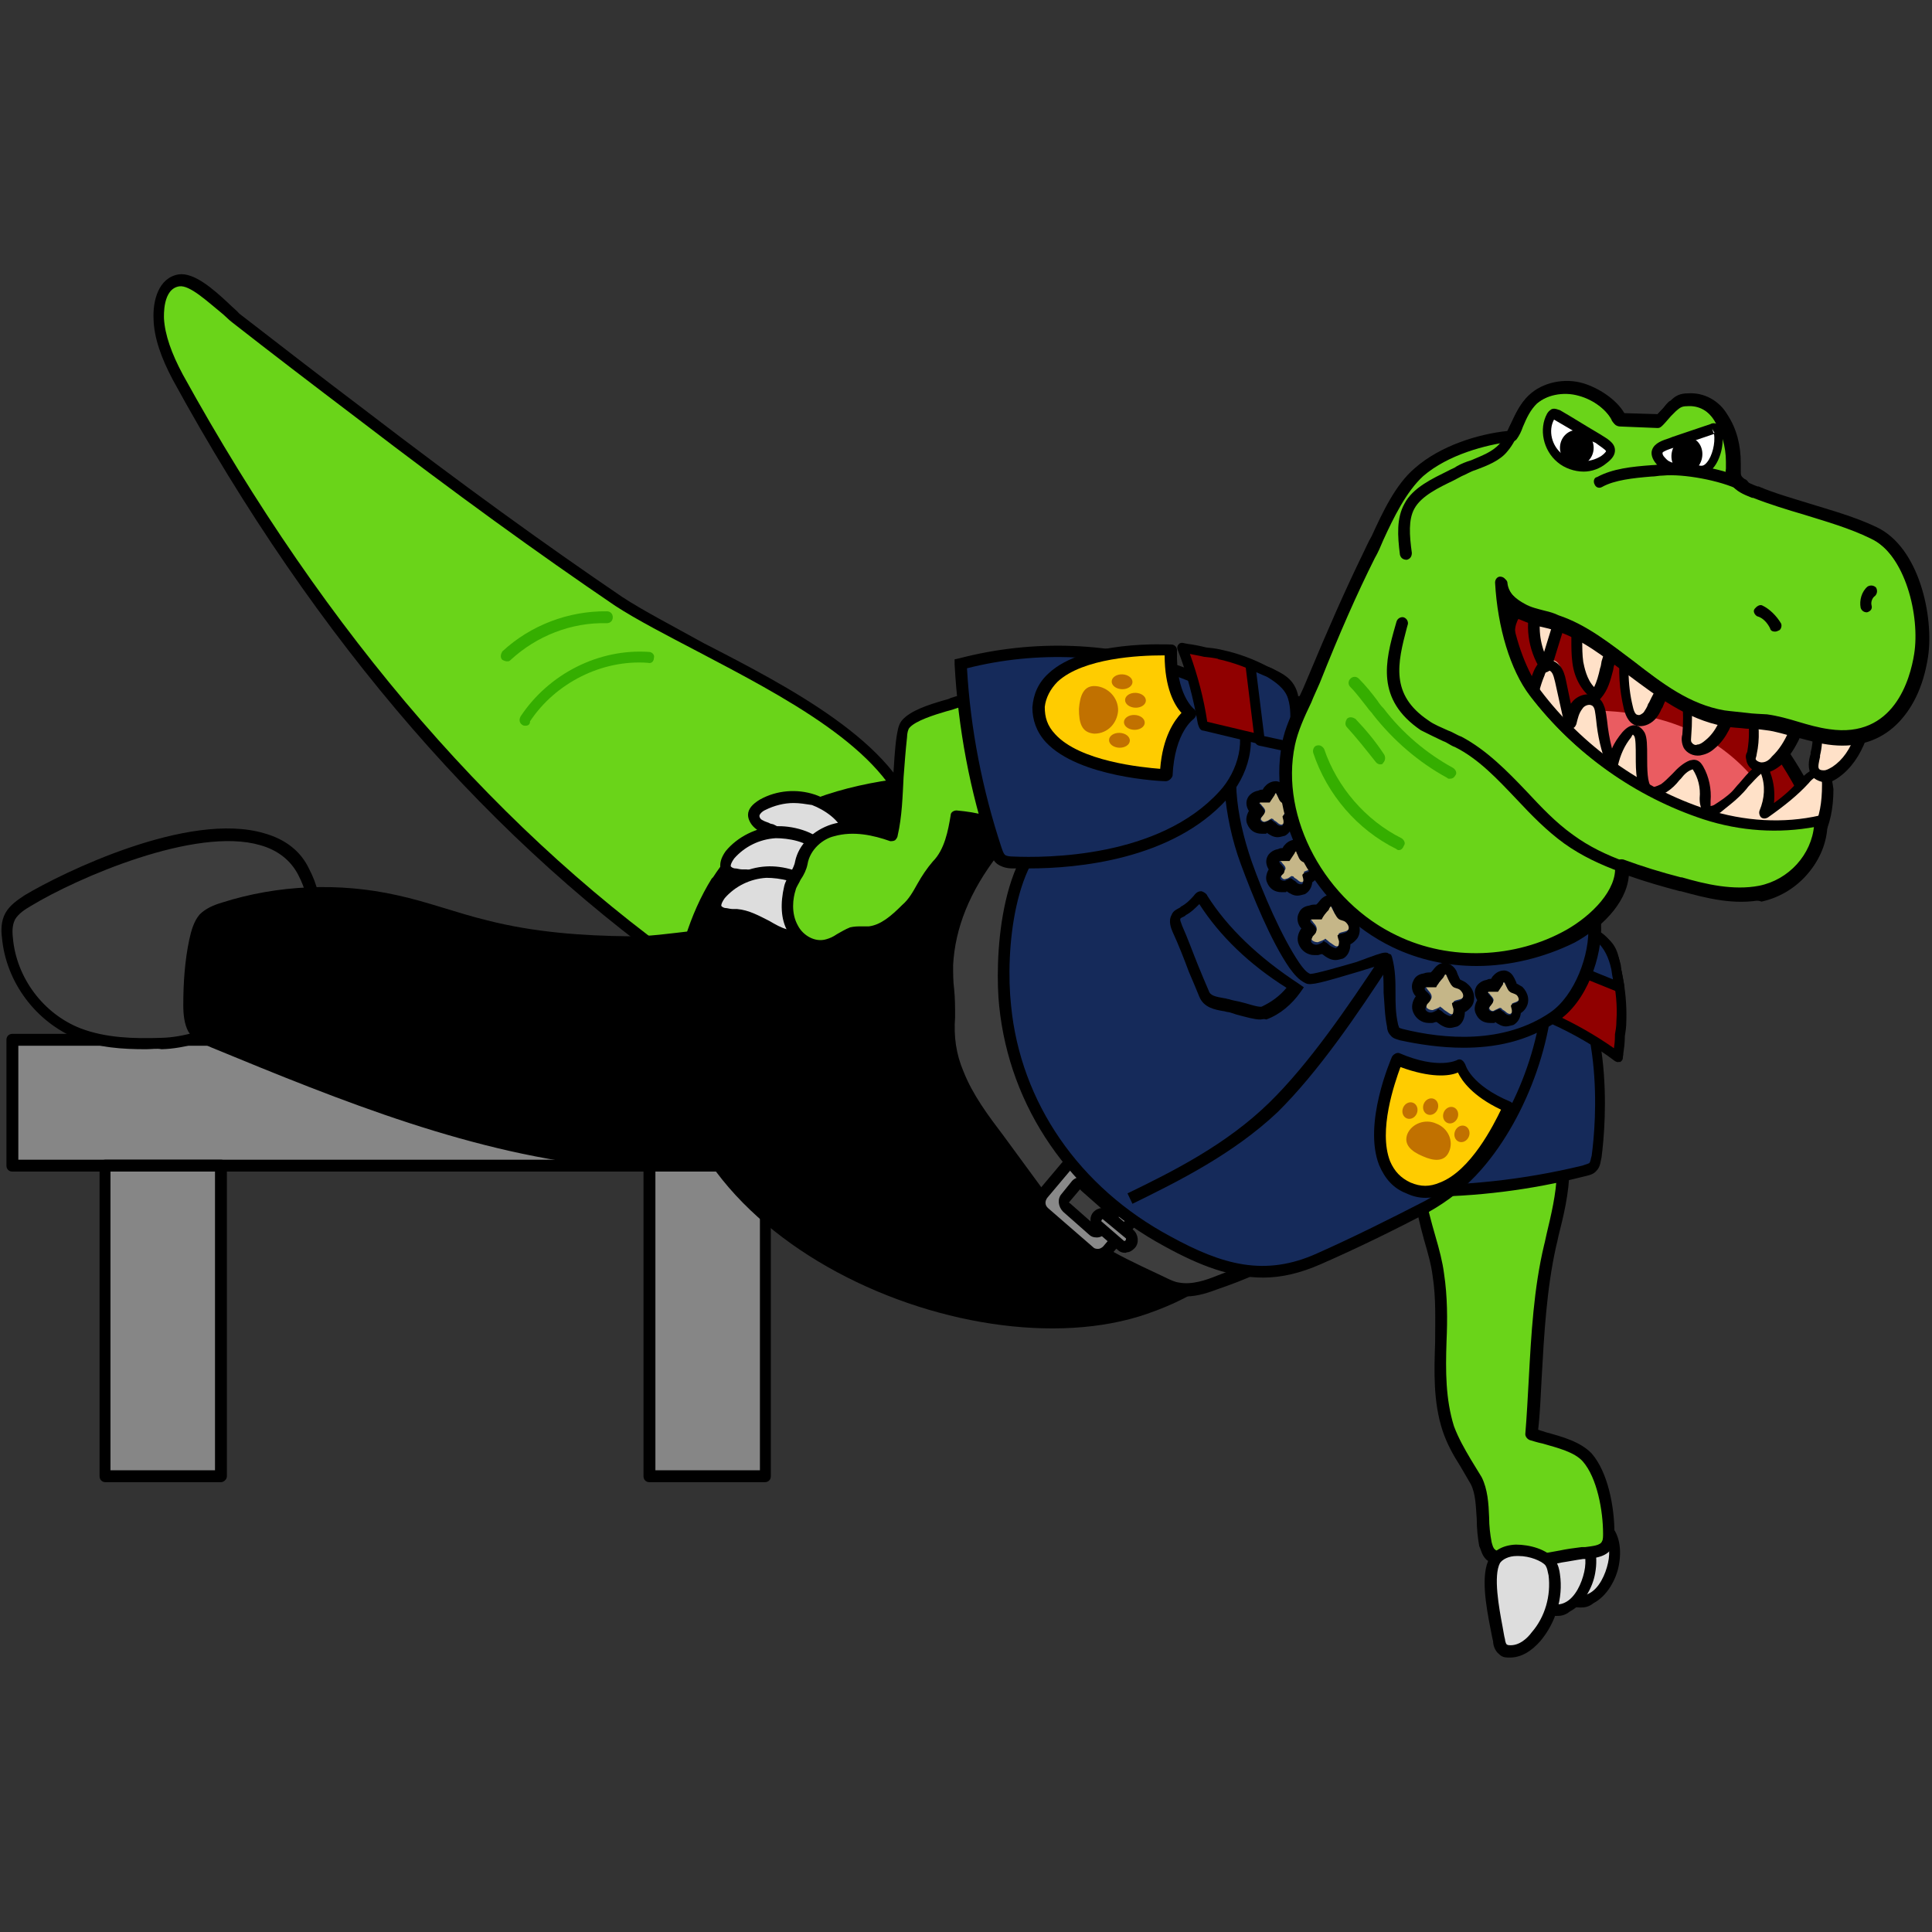 <?xml version="1.0" encoding="utf-8"?>
<!-- Generator: Adobe Illustrator 26.5.0, SVG Export Plug-In . SVG Version: 6.00 Build 0)  -->
<svg version="1.1" id="레이어_1" xmlns="http://www.w3.org/2000/svg" xmlns:xlink="http://www.w3.org/1999/xlink" x="0px"
	 y="0px" viewBox="0 0 390 390" style="enable-background:new 0 0 390 390;" xml:space="preserve">
<rect x="0" y="0" width="390" height="390" fill="#333333" stroke="none"/>
<g>
	<g>
		<path style="fill:#DDDDDD;" d="M325.7,315.8c0.5-2.6,0.3-5.8-1.9-7.4c-0.7-0.5-1.5-0.9-2.4-1c-0.9-0.2-1.7-0.3-2.7-0.3
			c-2.4,0-4.6,1.9-5.5,4.1c-1.5,3.8-0.2,9.8,3.8,11.6C321.6,325,324.8,319.7,325.7,315.8z"/>
		<path d="M319,324.5c-0.9,0-1.7-0.2-2.6-0.7c-4.6-2.2-6.2-8.9-4.5-13.2c1.2-2.7,3.8-4.6,6.5-4.8c1,0,2.1,0.2,3.1,0.3
			c0.9,0.2,1.9,0.5,2.9,1.2c2.2,1.5,3.1,4.8,2.4,8.6l0,0c-0.5,2.9-2.4,6.3-5.1,7.7C320.7,324.4,319.9,324.5,319,324.5z M318.9,308.3
			L318.9,308.3c-2.1,0-3.8,1.4-4.6,3.3c-1.4,3.1-0.2,8.6,3.3,10.1c1,0.5,2.1,0.5,3.1,0c2.1-1,3.4-3.9,3.9-6.2l0,0
			c0.5-2.2,0.3-5-1.4-6.2c-0.5-0.3-1.4-0.7-2.1-0.9C320.4,308.4,319.5,308.3,318.9,308.3z"/>
	</g>
	<g>
		<path style="fill:#DDDDDD;" d="M320.9,317.7c0.5-2.6,0.3-5.8-1.9-7.4c-0.7-0.5-1.5-0.9-2.4-1c-0.9-0.2-1.7-0.3-2.7-0.3
			c-2.4,0-4.6,1.9-5.5,4.1c-1.5,3.8-0.2,9.8,3.8,11.6C316.8,326.8,320.1,321.4,320.9,317.7z"/>
		<path d="M314.2,326.2c-0.9,0-1.7-0.2-2.6-0.7c-4.6-2.2-6.2-8.9-4.5-13.2c1.2-2.7,3.8-4.6,6.5-4.8c1,0,2.1,0.2,3.1,0.3
			c0.9,0.2,1.9,0.5,2.9,1.2c2.2,1.5,3.1,4.8,2.4,8.6l0,0c-0.5,2.9-2.4,6.3-5.1,7.7C315.9,326.1,315.1,326.2,314.2,326.2z
			 M314.1,310.1L314.1,310.1c-2.1,0-3.8,1.4-4.6,3.3c-1.4,3.1-0.2,8.6,3.3,10.1c1,0.5,2.1,0.5,3.1,0c2.1-1,3.4-3.9,3.9-6.2l0,0
			c0.5-2.2,0.3-5-1.4-6.2c-0.5-0.3-1.4-0.7-2.1-0.9C315.6,310.3,314.7,310.1,314.1,310.1z M320.9,317.7L320.9,317.7L320.9,317.7z"/>
	</g>
	<g>
		<path style="fill:#6AD419;" d="M310.8,225.9c-2.2-1.4-5-1.5-7.5-1.7c-3.4-0.2-7.2-0.3-10.3,1.2c-5.1,2.6-7,9.3-6.5,15.1
			c0.5,5.8,2.9,11.3,3.8,17c1.7,10.3-1,21.1,2.1,31c1.2,3.9,3.8,6.9,5.7,10.6c1.9,3.6,0.9,8.6,1.9,12.7c0.2,0.9,0.3,1.7,1,2.2
			s1.5,0.9,2.2,1c6,1.2,10.3-0.5,16.1-1.2c1.5-0.2,4.3-0.3,5.1-2.1c0.3-0.7,0.3-1.4,0.3-2.1c0-4.6-1.2-11.6-4.3-15.2
			c-2.4-2.7-7.7-3.6-11.1-4.6c1-12.5,0.9-25.9,3.8-38C314.4,244.5,318.9,230.8,310.8,225.9z"/>
		<path d="M307.4,316.5c-1.4,0-2.9-0.2-4.5-0.5c-1-0.2-2.1-0.5-2.9-1.2c-0.9-0.9-1-1.9-1.4-2.7c-0.3-1.7-0.5-3.6-0.5-5.5
			c-0.2-2.6-0.2-5-1.2-7c-0.7-1.2-1.4-2.4-2.1-3.6c-1.4-2.2-2.7-4.5-3.6-7.2c-1.9-5.8-1.7-12-1.5-17.8c0-4.5,0.2-8.9-0.5-13.4
			c-0.3-2.4-1-4.8-1.7-7.2c-0.9-3.3-1.7-6.5-2.1-9.9c-0.5-5.5,1-13.2,7.2-16.3c3.4-1.7,7.5-1.5,10.8-1.4c2.6,0.2,5.7,0.3,8.1,1.9
			c8.1,4.8,5,17.3,3.1,24.8c-0.2,0.9-0.3,1.5-0.5,2.2c-1.9,8.6-2.4,17.6-2.9,26.6c-0.2,3.4-0.3,6.9-0.7,10.3c0.5,0.2,1,0.3,1.5,0.5
			c3.3,0.9,7,1.9,9.3,4.3c3.3,3.8,4.6,10.8,4.6,16.1c0,0.7,0,1.7-0.3,2.6c-1,2.2-3.6,2.4-5.3,2.6h-0.7c-1.5,0.2-2.9,0.5-4.3,0.7
			C312.5,316,310.1,316.5,307.4,316.5z M299.8,225.2c-2.2,0-4.5,0.2-6.3,1.2c-4.6,2.4-6.3,8.7-5.8,13.9c0.3,3.3,1.2,6.2,2.1,9.4
			c0.7,2.4,1.4,5,1.7,7.4c0.7,4.6,0.7,9.3,0.5,13.7c-0.2,6-0.2,11.6,1.5,17.1c0.9,2.4,2.1,4.5,3.4,6.7c0.7,1.2,1.5,2.4,2.2,3.6
			c1.2,2.4,1.4,5.3,1.5,8.1c0,1.7,0.2,3.4,0.5,5c0.2,0.7,0.3,1.2,0.7,1.5c0.3,0.3,1,0.5,1.7,0.7c4.3,0.9,7.5,0.2,11.3-0.5
			c1.4-0.3,2.9-0.5,4.5-0.7h0.7c1.4-0.2,3.1-0.3,3.4-1.2c0.2-0.3,0.2-1,0.2-1.5c0-4.6-1.2-11.3-4.1-14.6c-1.7-1.9-5-2.7-8.1-3.6
			c-1-0.2-1.9-0.5-2.6-0.7c-0.5-0.2-0.9-0.7-0.9-1.2c0.3-3.6,0.5-7.5,0.7-11.1c0.5-9.1,1-18.3,3.1-27.1c0.2-0.7,0.3-1.4,0.5-2.2
			c1.7-7.2,4.5-18.2-2.1-22.1l0,0c-2.1-1.4-4.6-1.4-7-1.5C302.1,225.3,300.9,225.2,299.8,225.2z"/>
	</g>
	<g>
		<path style="fill:#152A5A;" d="M312.7,189.4c-4.1-4.5-11-7-16.6-4.3c-4.1,1.9-6.7,6.2-8.6,10.4c-6.3,13.9-8.2,29.8-5.7,44.9
			c12.7,0.5,25.5-0.9,37.9-3.9c0.7-0.2,1.4-0.3,1.9-0.9s0.7-1.4,0.7-2.2C324.3,219.2,323,200.5,312.7,189.4z"/>
		<path d="M286.8,241.6c-1.7,0-3.3,0-5-0.2h-1l-0.2-0.9c-2.7-15.2-0.7-31.5,5.7-45.6c1.7-3.9,4.5-8.7,9.1-11
			c6.5-3.1,13.9,0.2,17.8,4.6c13,14,11,38,10.1,45.1c-0.2,0.7-0.2,1.9-1,2.7c-0.7,0.9-1.9,1-2.6,1.2
			C309.1,240.2,298,241.6,286.8,241.6z M282.9,239.2c12.3,0.3,24.5-1,36.5-3.9c0.5-0.2,1-0.3,1.4-0.5c0.3-0.3,0.3-0.9,0.5-1.5
			c0.9-6.7,2.9-29.8-9.4-43l0,0c-3.6-3.9-9.9-6.5-15.2-4.1c-3.9,1.9-6.3,6.2-8.1,9.8C282.5,209.4,280.5,224.7,282.9,239.2z"/>
	</g>
	<g>
		<g>
			<path style="fill:#900000;" d="M326.9,208.9c0.3-1.4,0.3-2.7,0.3-3.1c0.2-3.1-0.2-6.3-0.9-9.4l-0.2-0.9c-0.5-2.7-0.9-4.6-3.3-6
				c-1.9-0.9-4.1-1.4-6.3-1.9c-1-0.2-2.2-0.7-3.4-1l-0.5,18.5v0.2c0,0,0.2,0.2,0.3,0.2c4.6,2.1,9.4,4.8,13.5,7.9
				C326.6,212.7,326.9,211.3,326.9,208.9z"/>
			<path d="M326.6,214.4c-0.2,0-0.4-0.1-0.6-0.2c-3.8-2.9-8.5-5.6-13.2-7.7c-0.4-0.1-0.7-0.3-0.8-0.4c-0.2-0.2-0.3-0.4-0.3-0.7v-0.2
				l0.5-18.5c0-0.3,0.2-0.6,0.4-0.8c0.2-0.2,0.6-0.2,0.9-0.2c0.5,0.1,0.9,0.3,1.4,0.4c0.7,0.2,1.4,0.5,1.9,0.6
				c2.3,0.5,4.6,1.1,6.6,2c2.9,1.6,3.3,3.9,3.8,6.7l0.2,0.9c0.7,3.3,1,6.7,0.9,9.7c0,1.4-0.2,2.5-0.3,3.1c0,1.6-0.2,2.7-0.3,3.5
				c0,0.4-0.1,0.6-0.1,0.9c0,0.4-0.2,0.7-0.6,0.9C326.9,214.3,326.7,214.4,326.6,214.4z M313.7,204.7c4.2,1.9,8.4,4.3,12.1,6.9
				c0.1-0.7,0.2-1.5,0.2-2.6c0-0.1,0-0.2,0-0.2c0.1-0.6,0.3-1.5,0.3-2.8c0.2-2.9-0.1-6-0.8-9.2l-0.2-0.9c-0.5-2.7-0.8-4.2-2.8-5.3
				c-1.7-0.8-3.9-1.3-6.1-1.8c-0.7-0.1-1.4-0.4-2.2-0.6c0,0,0,0-0.1,0L313.7,204.7z"/>
		</g>
		<g>
			<path style="fill:#152A5A;" d="M326.2,195.2c-0.5-2.2-1.5-4.6-3.4-6c-2.9-1.7-6.5-1.9-9.9-2.9l-0.3,7.2l14.4,5.8
				C326.9,199.3,326.2,195.4,326.2,195.2z"/>
			<path d="M326.9,200.3c-0.1,0-0.3,0-0.4-0.1l-14.4-5.8c-0.4-0.2-0.6-0.5-0.6-1l0.3-7.2c0-0.3,0.2-0.6,0.4-0.8
				c0.3-0.2,0.6-0.2,0.9-0.1c1.1,0.3,2.3,0.6,3.5,0.8c2.3,0.5,4.6,1,6.7,2.2c2.4,1.7,3.4,4.5,3.9,6.6c0,0.1,0,0.1,0,0.2
				c0,0.3,0.4,2.3,0.7,4c0.1,0.4-0.1,0.7-0.4,0.9C327.4,200.2,327.1,200.3,326.9,200.3z M313.5,192.8l12.1,4.9
				c-0.3-1.5-0.3-2.1-0.4-2.3c-0.4-1.8-1.3-4.1-3-5.4c-1.7-1-3.8-1.4-6-1.9c-0.8-0.2-1.6-0.3-2.4-0.5L313.5,192.8z M327.2,195.2
				L327.2,195.2L327.2,195.2z"/>
		</g>
	</g>
	<g>
		<path style="fill:#DDDDDD;" d="M302.6,331.2c0.2,0.7,0.2,1.4,0.9,1.9c0.3,0.3,0.9,0.3,1.2,0.3c2.1,0.2,4.1-1.2,5.5-2.9
			c2.9-3.4,4.3-8.1,3.6-12.5c-0.2-0.9-0.3-1.7-0.9-2.6c-1.9-2.9-9.4-3.8-11.1-0.5C299.8,318.7,302.1,327.3,302.6,331.2z"/>
		<path d="M304.8,334.6c-0.2,0-0.2,0-0.3,0c-0.9,0-1.4-0.2-1.9-0.7c-0.9-0.7-1.2-1.9-1.2-2.6l0,0c-0.2-0.7-0.3-1.5-0.5-2.4
			c-0.9-4.6-2.1-11.1-0.2-14.4c0.9-1.5,2.7-2.6,5.3-2.7c2.7,0,6.3,0.9,7.9,3.1c0.7,1,0.9,2.1,1,2.9c0.7,4.8-0.9,9.8-3.9,13.4
			C309.1,333.4,307,334.6,304.8,334.6z M306.5,314.1c-0.2,0-0.2,0-0.3,0c-1.7,0-2.9,0.7-3.4,1.4c-1.4,2.6-0.2,9.1,0.5,12.8
			c0.2,1,0.3,1.9,0.5,2.6l0,0c0,0.3,0.2,0.9,0.3,1c0,0,0.2,0.2,0.5,0.2c2.1,0.2,3.8-1.5,4.6-2.6c2.7-3.1,3.9-7.4,3.4-11.5
			c-0.2-0.7-0.2-1.4-0.7-2.1C311.1,315.1,308.9,314.1,306.5,314.1z"/>
	</g>
</g>
<g>
	<g>
		<path style="fill:#6AD419;" d="M36,56.6c-3.6,0.7-4.3,5-4.1,7.9c0.2,4.1,1.9,8.2,3.9,11.6c26.2,47.6,61,91.3,105.7,121.8
			c3.1,2.1,6.2,4.1,9.9,4.5c3.4,0.3,6.9-1.2,9.9-2.7c8.1-4.1,15.6-9.6,20-17.3c17.8-30.5-37.5-48-56.7-61
			c-17.6-12-34.9-24.7-51.9-37.7c-8.6-6.5-17-13-25.4-19.5C44.8,62.1,39.3,56.1,36,56.6z"/>
		<path d="M152.2,203.6c-0.3,0-0.7,0-0.9,0c-3.9-0.3-7.2-2.4-10.4-4.6c-41.3-28.3-77.1-69.4-106-122.3c-2.4-4.5-3.8-8.6-3.9-12.2
			c-0.2-3.8,1-8.4,5-9.1l0,0c3.1-0.5,7,2.9,10.1,5.8c0.9,0.9,1.7,1.5,2.2,2.1c7.5,5.8,16.4,12.7,25.4,19.5
			c19.7,15.1,36.3,27.1,51.9,37.7c4.1,2.7,10.1,5.8,16.4,9.3c17.3,8.9,39.1,20.2,43.3,35.5c1.7,5.8,0.7,11.8-2.9,18
			c-4.1,7-10.8,12.8-20.6,17.6C158.9,202.2,155.6,203.6,152.2,203.6z M36.2,57.8c-3.4,0.5-3.1,6-3.1,6.5c0.2,3.3,1.5,7,3.8,11.3
			c29,52.6,64.4,93.4,105.4,121.5c3.1,2.1,6,3.9,9.3,4.1c3.3,0.2,6.3-1.2,9.4-2.6c9.3-4.8,15.8-10.3,19.5-16.8
			c3.3-5.7,4.1-10.8,2.6-16.1c-4.1-14.4-25.2-25.2-42.1-34.1c-6.3-3.3-12.5-6.5-16.8-9.3c-15.6-10.6-32.2-22.6-51.9-37.7
			c-9.1-6.9-18-13.7-25.4-19.5c-0.7-0.5-1.5-1.4-2.4-2.1C41.9,60.9,38.3,57.5,36.2,57.8L36.2,57.8z M36,56.6L36,56.6L36,56.6z"/>
	</g>
	<path style="fill:#35AE00;" d="M102.3,133.5c-0.3,0-0.7-0.2-0.9-0.3c-0.5-0.5-0.3-1.2,0-1.7c5.7-5.3,13.4-8.2,21.1-8.1
		c0.7,0,1.2,0.5,1.2,1.2c0,0.7-0.5,1.2-1.2,1.2c-7.2-0.2-14.2,2.6-19.4,7.4C102.8,133.5,102.7,133.5,102.3,133.5z"/>
	<path style="fill:#35AE00;" d="M106.1,146.5c-0.2,0-0.5,0-0.7-0.2c-0.5-0.3-0.7-1-0.3-1.7c5.7-8.6,15.8-13.7,25.9-13
		c0.7,0,1.2,0.7,1,1.2c0,0.7-0.5,1.2-1.2,1c-9.3-0.7-18.7,4.1-23.8,11.8C107,146.4,106.4,146.5,106.1,146.5z"/>
</g>
<g>
	<g>
		<rect x="131.1" y="235.3" style="fill:#868686;" width="23.3" height="62.7"/>
		<path d="M154.4,299.2h-23.3c-0.7,0-1.2-0.5-1.2-1.2v-62.7c0-0.7,0.5-1.2,1.2-1.2h23.3c0.7,0,1.2,0.5,1.2,1.2V298
			C155.6,298.7,155.1,299.2,154.4,299.2z M132.3,296.8h21.1v-60.3h-21.1V296.8z"/>
	</g>
	<g>
		<rect x="2.5" y="209.9" style="fill:#868686;" width="200.1" height="25.4"/>
		<path d="M202.5,236.5H2.5c-0.7,0-1.2-0.5-1.2-1.2v-25.4c0-0.7,0.5-1.2,1.2-1.2h200.1c0.7,0,1.2,0.5,1.2,1.2v25.4
			C203.7,236,203.2,236.5,202.5,236.5z M3.7,234.1h197.7v-23H3.7V234.1z"/>
	</g>
	<g>
		<rect x="21.3" y="235.3" style="fill:#868686;" width="23.3" height="62.7"/>
		<path d="M44.6,299.2H21.3c-0.7,0-1.2-0.5-1.2-1.2v-62.7c0-0.7,0.5-1.2,1.2-1.2h23.3c0.7,0,1.2,0.5,1.2,1.2V298
			C45.8,298.7,45.1,299.2,44.6,299.2z M22.3,296.8h21.1v-60.3H22.3V296.8z"/>
	</g>
</g>
<g>
	<g>
		<path style="fill:#3D3D3D;" d="M5.7,181.8c-1.4,0.9-2.7,1.7-3.4,3.1c-0.7,1.4-0.7,2.9-0.7,4.3c0.7,8.4,6.5,16.3,14.4,19.4
			c5.3,2.1,11.1,2.1,16.8,1.9c14.9-0.3,38.2-16.4,28.6-34.6C52.6,159.1,16.7,175.2,5.7,181.8z"/>
		<path d="M29.5,211.8c-4.8,0-9.6-0.3-13.9-2.1c-8.4-3.4-14.4-11.5-15.2-20.4c-0.2-1.5-0.2-3.4,0.7-5s2.4-2.6,3.9-3.6l0,0
			c7.7-4.6,33.1-17,48.3-12.5c4.3,1.2,7.4,3.6,9.1,7.2c3.3,6.3,3.1,13-0.7,19.4c-6,10.3-19.9,16.8-29.1,17
			C31.7,211.6,30.6,211.8,29.5,211.8z M6.2,182.9c-1.2,0.7-2.4,1.5-3.1,2.6c-0.5,0.9-0.7,2.1-0.5,3.8c0.7,8.1,6.2,15.4,13.7,18.3
			c5,1.9,10.6,2.1,16.3,1.9c8.7-0.2,21.6-6.3,27.1-15.9c3.3-5.5,3.4-11.5,0.5-17c-1.5-2.9-4.1-5-7.7-6
			C39.5,166.8,15.6,177.2,6.2,182.9L6.2,182.9z"/>
	</g>
	<path d="M144,177c-0.2,0.2-0.2,0.3-0.3,0.3c-4.6,7.4-6.9,15.9-8.2,24.5c-7.5,46.6,59.6,76.1,96.1,63.4c9.8-3.4,20.2-9.3,19.5-20.2
		c-0.9-10.8-5.3-23.5-9.1-33.6c-4.1-10.8-4.3-23.3-7.2-34.8c-1.7-6-3.9-12.5-8.9-16.3c-4.6-3.4-10.6-3.9-16.4-4.1
		C187.1,155.6,157.3,156.3,144,177z"/>
	<path d="M98.4,185.8c-6.2-1.5-12.2-3.8-18.3-5.1c-11.6-2.6-24-2.1-35.3,1.5c-1.7,0.5-3.3,1.2-4.5,2.4c-1.2,1.4-1.7,3.3-2.1,5.1
		c-0.9,4.3-1.2,8.7-1.2,13.2c0,1.9,0.2,3.8,1,5.3c1,1.7,3.1,2.6,4.8,3.3c26.2,10.8,52.8,21.6,80.9,24.2c13.5,1.2,27.2,0.5,40.8-0.3
		c2.2-0.2,4.6-0.3,6.3-1.7c1.9-1.4,2.7-3.6,3.3-6c2.7-13-7.7-37-21.6-39.9c-7.4-1.5-17.8,1.4-25.7,1.2
		C117.6,188.9,107.8,188.2,98.4,185.8z"/>
</g>
<g>
	<g>
		<path style="fill:#3D3D3D;" d="M202.4,169.7c-0.5,0.7-1,1.4-1.7,2.1c-5.1,6.7-8.9,14.4-9.4,23c-0.2,3.6,0.5,7,0.2,10.6
			c-0.3,3.9,0.2,7.7,1.7,11.5c1.9,4.8,5.1,9.1,8.2,13.4c3.3,4.5,6.5,9.1,9.9,13.5c5.3,7.2,15.2,11.6,23.1,15.4c1,0.5,2.1,1,3.1,1.2
			c2.7,0.7,5.7-0.3,8.4-1.4c5.1-1.9,10.4-3.9,14.7-7.4c4.3-3.4,7.5-8.2,8.9-13.5c1.5-5.3-1-12-2.6-17.1c-2.4-8.4-5.7-16.6-10.8-23.6
			c-4.3-5.8-9.9-10.6-15.8-15.1c-3.3-2.4-6.7-4.8-9.8-7.5c-2.7-2.6-5.3-5.3-8.4-7.5c-1-0.7-2.2-1.5-3.4-1.9
			c-1.2-0.5-2.4-0.7-3.8-0.9C209,163.7,206,165.4,202.4,169.7z"/>
		<path d="M239.4,261.7c-0.7,0-1.4,0-2.1-0.2c-1.2-0.3-2.2-0.7-3.3-1.2l-1.9-0.9c-7.9-3.8-16.6-8.1-21.8-14.9l-9.9-13.5
			c-3.1-4.3-6.3-8.6-8.2-13.5c-1.5-3.8-2.2-7.7-1.9-12c0.2-1.9,0-3.6-0.2-5.3c-0.2-1.7-0.2-3.4-0.2-5.1c0.3-7.9,3.6-15.8,9.6-23.6
			c0.7-0.9,1.2-1.5,1.7-2.2l0,0c3.6-4.3,7-6.5,14.2-5.8c1.5,0.2,2.9,0.3,3.9,0.9c1.4,0.5,2.6,1.4,3.6,2.1c2.2,1.5,4.1,3.4,5.8,5.1
			c0.9,0.9,1.7,1.7,2.6,2.4c2.2,1.9,4.6,3.8,7,5.5c0.9,0.7,1.7,1.4,2.6,1.9c5,3.8,11.1,8.9,15.9,15.2c4.5,6.2,7.9,13.5,11,24
			c0.2,0.7,0.3,1.4,0.7,2.1c1.5,5,3.3,10.8,1.9,15.8c-1.5,5.5-4.8,10.6-9.4,14.2c-4.5,3.6-9.9,5.7-15.1,7.5
			C244.3,260.8,241.9,261.7,239.4,261.7z M203.2,170.4c-0.5,0.7-1,1.4-1.7,2.1c-5.8,7.5-8.7,14.9-9.1,22.3c0,1.7,0,3.3,0.2,4.8
			c0.2,1.9,0.2,3.8,0.2,5.7c-0.3,3.9,0.2,7.5,1.7,11c1.9,4.8,5,8.9,8.1,13l9.9,13.5c4.6,6.5,13.2,10.6,20.9,14.2l1.9,0.9
			c1,0.5,1.9,0.9,2.7,1c2.6,0.5,5.5-0.5,7.7-1.4c5-1.9,10.3-3.9,14.4-7.2c4.1-3.3,7.2-7.9,8.6-13c1.2-4.3-0.5-9.6-1.9-14.4
			c-0.2-0.7-0.5-1.4-0.7-2.1c-3.1-10.3-6.3-17.5-10.6-23.3c-4.6-6.2-10.6-11.1-15.4-14.9c-0.9-0.7-1.7-1.2-2.6-1.9
			c-2.4-1.9-5-3.6-7.2-5.7c-0.9-0.9-1.9-1.7-2.7-2.6c-1.9-1.7-3.6-3.4-5.7-5c-1-0.7-2.1-1.4-3.1-1.9c-0.9-0.3-2.1-0.5-3.4-0.7
			C209,164.9,206.5,166.6,203.2,170.4L203.2,170.4z"/>
	</g>
	<g>
		<path style="fill:#898989;" d="M228.2,242.8l-9.1-7.9c-1-1-2.7-0.9-3.8,0.3l-4.8,5.7c-1,1.2-0.9,2.7,0.3,3.8l9.1,7.9
			c1,1,2.7,0.9,3.8-0.3l4.8-5.7C229.4,245.6,229.4,243.8,228.2,242.8z M222.2,248.1c-0.5,0.5-1.4,0.5-1.9,0l-5.1-4.5
			c-0.7-0.5-0.7-1.4-0.3-1.9l2.2-2.6c0.5-0.5,1.4-0.5,1.9,0l5.1,4.5c0.7,0.5,0.7,1.4,0.3,1.9L222.2,248.1z"/>
		<path d="M221.7,254.3c-0.9,0-1.7-0.3-2.4-0.9l-9.1-7.9c-1.5-1.4-1.7-3.8-0.3-5.5l4.8-5.7c0.7-0.9,1.5-1.2,2.6-1.4
			c1-0.2,2.1,0.2,2.7,0.9l9.1,7.9c0.9,0.7,1.2,1.5,1.4,2.6c0.2,1-0.2,2.1-0.9,2.7l-4.8,5.7c-0.7,0.9-1.5,1.2-2.6,1.4
			C222.1,254.3,221.9,254.3,221.7,254.3z M217.4,235.6c-0.3,0-0.9,0.2-1.2,0.5l-4.8,5.7c-0.5,0.7-0.5,1.5,0.2,2.1l9.1,7.9
			c0.3,0.3,0.7,0.3,1,0.3c0.3,0,0.7-0.2,1-0.5l4.8-5.7c0.3-0.3,0.3-0.7,0.3-1s-0.2-0.7-0.5-1l0,0l-9.1-7.9
			C218.1,235.6,217.8,235.6,217.4,235.6z M221.4,249.8c-0.7,0-1.2-0.2-1.7-0.7l-5.1-4.5c-1-1-1.2-2.6-0.3-3.6l2.1-2.6
			c0.9-1,2.4-1,3.6-0.2l5.1,4.5c0.5,0.5,0.9,1,0.9,1.7c0.2,0.7-0.2,1.4-0.5,1.9l-2.2,2.6l0,0C222.6,249.5,222.1,249.8,221.4,249.8z
			 M222.2,248.1L222.2,248.1L222.2,248.1z M218,240.1L218,240.1l-2.2,2.6c0,0,0,0.2,0.2,0.2l5.1,4.5c0.2,0.2,0.2,0.2,0.3,0.2
			l2.1-2.6c0,0,0-0.2-0.2-0.2l-5.1-4.5C218.1,240.1,218,240.1,218,240.1z"/>
	</g>
	<g>
		<path style="fill:#898989;" d="M226.4,251.6l-4.8-4.1c-0.5-0.5-0.5-1.2-0.2-1.7l0.3-0.3c0.5-0.5,1.2-0.5,1.7-0.2l4.8,4.1
			c0.5,0.5,0.5,1.2,0.2,1.7l-0.3,0.3C227.7,251.9,226.9,251.9,226.4,251.6z"/>
		<path d="M227.2,252.9c-0.7,0-1.2-0.2-1.7-0.7l-4.5-3.9c-1-0.9-1.2-2.6-0.3-3.6c0.9-1,2.6-1.2,3.6-0.3l4.5,3.9
			c1,0.9,1.2,2.6,0.3,3.6c-0.5,0.5-1,0.9-1.7,0.9C227.4,252.9,227.2,252.9,227.2,252.9z M222.6,246.1c0,0-0.2,0-0.2,0.2
			c-0.2,0.2,0,0.3,0,0.3l4.5,3.9l0,0h0.2c0.2-0.2,0.2-0.3,0.2-0.5L222.6,246.1C222.8,246.1,222.8,246.1,222.6,246.1z"/>
	</g>
</g>
<g>
	<path style="fill:#C5B688;" d="M314.1,195.2l-0.2-0.2c0,0-0.2,0-0.2,0.2c-0.3,0.5-0.7,1-1,1.5c-0.5-0.2-1.2-0.2-1.7,0
		c-0.2,0-0.3,0-0.3,0.2c0,0.2,0,0.3,0.2,0.3c0.3,0.5,0.9,0.9,0.9,1.4c0,0.3-0.3,0.5-0.5,0.9c-0.2,0.3-0.5,0.7-0.3,0.9
		c0.2,0.3,0.5,0.5,0.9,0.3c0.3,0,0.7-0.3,1-0.5c0.2,0,0.2-0.2,0.3,0c0.2,0,0.2,0,0.3,0.2s0.5,0.3,0.7,0.5c0.3,0.3,0.9,0.7,1.2,0.3
		c0.3-0.2,0.3-0.5,0.3-0.9s-0.2-0.7-0.2-1c0.5-0.3,1.2-0.3,1.5-0.9c0.2-0.3,0-0.9-0.3-1.2c-0.3-0.3-1-0.3-1.4-0.7
		C314.6,196.6,314.4,195.7,314.1,195.2z"/>
	<path d="M313.9,195L313.9,195c0.2,0,0.2,0,0.2,0.2c0.3,0.5,0.5,1.4,1,1.7c0.3,0.3,0.9,0.3,1.4,0.7c0.3,0.3,0.5,0.9,0.3,1.2
		c-0.3,0.5-1.2,0.3-1.5,0.9c0,0.3,0.2,0.7,0.2,1c0,0.3,0,0.7-0.3,0.9c-0.2,0-0.2,0-0.3,0c-0.3,0-0.7-0.2-0.9-0.5
		c-0.2-0.2-0.5-0.3-0.7-0.5c0,0-0.2-0.2-0.3-0.2l0,0c-0.2,0-0.2,0-0.2,0c-0.3,0.2-0.7,0.3-1,0.5h-0.2c-0.3,0-0.7-0.2-0.7-0.3
		c-0.2-0.3,0-0.7,0.3-0.9c0.2-0.3,0.5-0.5,0.5-0.9c0-0.5-0.5-1-0.9-1.4c0-0.2-0.2-0.3-0.2-0.3c0-0.2,0.2-0.2,0.3-0.2
		c0.3,0,0.5,0,0.9,0c0.3,0,0.5,0,0.9,0c0.3-0.5,0.7-1,1-1.5C313.7,195.2,313.9,195,313.9,195 M313.9,192.8c-0.5,0-1.4,0.2-2.1,1
		c-0.2,0.2-0.3,0.3-0.5,0.7c-0.3,0-0.5,0-0.9,0.2c-1.2,0.2-1.9,1-2.1,1.4c-0.5,0.9-0.3,1.9,0.2,2.7c-0.5,0.9-0.7,1.9-0.3,2.7
		c0.5,1.2,1.5,1.9,2.9,1.9c0.2,0,0.5,0,0.7,0s0.3,0,0.3-0.2c0.7,0.5,1.4,0.9,2.2,0.9c0.5,0,1-0.2,1.5-0.3c0.9-0.5,1.4-1.4,1.5-2.4
		c0.3-0.2,0.7-0.5,1-1c0.9-1.4,0.5-3.1-0.7-4.3c-0.5-0.3-0.9-0.5-1.2-0.7v-0.2c-0.2-0.3-0.3-0.7-0.5-1
		C315.4,192.8,314.4,192.8,313.9,192.8L313.9,192.8L313.9,192.8z"/>
</g>
<g>
	<g>
		<path style="fill:#152A5A;" d="M298.3,235.3c-3.1,3.4-6.5,6.3-10.3,8.2c-7.2,3.8-14.4,7.4-21.8,10.6c-11.3,5.1-20.2,2.1-30.7-3.6
			c-17.8-9.8-30.7-26.6-32.7-47.6c-1-10.4,0.5-31.3,11.1-36.5c21.6-10.3,43.3-25.4,69.2-13.2c16.1,7.5,27.9,24.2,29.1,40.9
			C313.4,207.5,307.9,224.3,298.3,235.3z"/>
		<path d="M255,257.9c-6.5,0-12.8-2.4-19.9-6.3c-19.2-10.4-31.3-28.1-33.4-48.5c-0.9-8.6-0.3-31.9,11.8-37.7
			c2.9-1.4,5.8-2.9,8.7-4.5c19-9.6,38.5-19.5,61.5-8.7c16.6,7.7,28.6,24.7,29.8,42c1,13.9-5,31-14.4,41.8l0,0
			c-3.3,3.8-6.9,6.5-10.6,8.6c-7.2,3.8-14.6,7.4-21.9,10.6C262.5,257,258.7,257.9,255,257.9z M263.5,150c-14.2,0-27.2,6.7-40.1,13.2
			c-2.9,1.5-6,2.9-8.9,4.5c-9.8,4.6-11.6,24.2-10.4,35.3c1.9,19.5,13.7,36.7,32.2,46.6c10.4,5.7,19,8.2,29.6,3.4
			c7.4-3.3,14.6-6.9,21.8-10.6c3.4-1.9,6.9-4.5,9.9-8.1c9.1-10.3,14.7-26.7,13.9-39.9c-1.2-16.4-12.7-32.5-28.4-40.1
			C276.2,151.3,269.7,150,263.5,150z"/>
	</g>
	<g>
		<path style="fill:#152A5A;" d="M251.4,174.1c2.2,6.5,6,15.4,9.6,20.6c0.7,1,1.5,2.2,2.7,2.7c1.5,0.7,15.8-4.5,15.9-3.9
			c1.2,4.8,0.2,8.6,1.2,13.4c0.2,0.3,0.2,0.9,0.5,1.2c0.3,0.3,0.9,0.5,1.4,0.7c10.1,2.4,21.6,2.6,30.7-3.4
			c5.3-3.6,8.6-12.5,8.2-18.7c-0.5-8.6-6.3-15.8-12.7-21.4c-11.3-10.1-29.6-21.2-45.1-23.1c-9.9-1.2-16.4,8.4-15.9,17.6
			C248.6,164.4,249.6,169.3,251.4,174.1z"/>
		<path d="M295.4,211.5c-4.6,0-9.1-0.7-12.8-1.5c-0.5-0.2-1.4-0.3-1.9-1c-0.5-0.5-0.7-1.2-0.7-1.7c-0.5-2.4-0.5-4.6-0.7-6.9
			c0-1.9,0-3.6-0.3-5.7c-1,0.3-3.1,0.9-4.6,1.4c-7.4,2.2-9.8,2.9-10.8,2.4c-1.5-0.7-2.4-1.9-3.3-3.1c-3.8-5.5-7.5-14.7-9.8-20.9l0,0
			c-1.9-5.1-2.9-10.3-3.3-14.9c-0.3-5.7,1.7-11.3,5.7-15.1c3.3-3.1,7.2-4.5,11.6-3.8c15.6,2.1,34.3,13.2,45.7,23.5
			c8.4,7.5,12.7,14.7,13,22.3c0.3,6.5-2.9,15.9-8.9,19.7C308.2,210.3,301.7,211.5,295.4,211.5z M279.6,192.3c0.3,0,0.5,0,0.7,0.2
			l0.5,0.2l0.2,0.5c0.7,2.6,0.7,5,0.7,7.2c0,2.1,0,4.1,0.5,6.3c0,0.2,0.2,0.5,0.2,0.7c0.2,0.2,0.5,0.2,0.7,0.3
			c8.4,2.1,20.4,3.1,29.8-3.3c5-3.4,8.1-11.8,7.7-17.6c-0.3-6.9-4.3-13.7-12.2-20.7c-11.1-9.9-29.3-20.9-44.4-22.8
			c-4.6-0.5-7.7,1.4-9.6,3.3c-3.3,3.3-5.1,8.2-4.8,13.2c0.3,4.5,1.4,9.3,3.1,14.2c2.2,6.2,6,15.1,9.6,20.4c0.7,1,1.4,1.9,2.2,2.2
			c1,0,6.2-1.5,9.3-2.4C277.6,192.8,278.9,192.3,279.6,192.3z"/>
	</g>
	<g>
		<g>
			<path style="fill:#FFCC00;" d="M304.6,223.6c-8.7-3.8-9.8-8.4-9.8-8.4s-4.1,2.6-12.8-1.2c0,0-9.3,21.1,2.2,26
				C295.7,244.9,304.6,223.6,304.6,223.6z"/>
			<path d="M287.8,241.8c-1.4,0-2.6-0.3-3.9-0.9c-2.6-1-4.3-2.9-5.5-5.7c-3.3-8.4,2.4-21.4,2.6-21.9c0.3-0.5,1-0.9,1.5-0.7
				c7.9,3.4,11.6,1.4,11.6,1.4c0.3-0.2,0.7-0.2,1,0c0.3,0.2,0.5,0.5,0.7,0.9c0,0,1,4.1,9.1,7.5c0.5,0.2,0.9,1,0.7,1.5
				s-5.8,13.7-14,17C290.4,241.6,289,241.8,287.8,241.8z M282.7,215.4c-1.2,3.3-4.5,12.8-2.1,19c0.9,2.1,2.2,3.4,4.1,4.3
				c2.1,0.9,3.9,0.9,6,0c6.2-2.4,10.8-11.6,12.3-14.7c-5.7-2.7-7.9-5.8-8.7-7.5C292.5,217.3,288.7,217.6,282.7,215.4z"/>
		</g>
		<g>
			<path style="fill:#C17100;" d="M292.5,232.5c-0.9,2.1-3.1,1.9-5.3,0.9c-2.4-1-3.9-2.4-3.1-4.5c0.9-2.1,3.6-3.1,5.8-2.1
				C292.3,227.7,293.5,230.3,292.5,232.5z"/>
			<g>
				
					<ellipse transform="matrix(0.381 -0.924 0.924 0.381 -30.959 401.959)" style="fill:#C17100;" cx="284.8" cy="224.1" rx="1.7" ry="1.5"/>
				
					<ellipse transform="matrix(0.381 -0.924 0.924 0.381 -28.807 414.568)" style="fill:#C17100;" cx="295.3" cy="228.8" rx="1.7" ry="1.5"/>
			</g>
			<g>
				
					<ellipse transform="matrix(0.381 -0.924 0.924 0.381 -27.645 405.347)" style="fill:#C17100;" cx="289" cy="223.3" rx="1.7" ry="1.5"/>
				
					<ellipse transform="matrix(0.381 -0.924 0.924 0.381 -26.797 410.079)" style="fill:#C17100;" cx="293" cy="225.1" rx="1.7" ry="1.5"/>
			</g>
		</g>
	</g>
	<g>
		<path style="fill:#152A5A;" d="M261.5,199.5c-1.5,2.2-3.8,4.1-6.3,5.1c-1.5,0.5-5.5-1.2-7-1.5c-1.9-0.3-4.1-0.3-5-2.4
			c-1.7-4.3-3.4-8.7-5.3-13.2c-0.3-0.9-0.7-1.7-0.3-2.4c0.3-0.5,0.9-0.9,1.5-1.2c1-0.7,2.1-1.5,2.9-2.6c0.2-0.2,0.3-0.3,0.5-0.3
			s0.3,0.2,0.3,0.3C247.2,188.5,254.1,194.7,261.5,199.5z"/>
		<path d="M254.4,205.8c-1.2,0-2.9-0.5-4.8-1c-0.7-0.2-1.4-0.5-1.7-0.5s-0.7-0.2-1-0.2c-1.7-0.3-3.9-0.7-4.8-2.9
			c-0.7-1.7-1.4-3.4-2.1-5c-1-2.7-2.1-5.5-3.3-8.1c-0.3-0.7-0.9-2.2-0.2-3.4c0.3-0.9,1.2-1.2,1.7-1.5l0.2-0.2c1-0.5,1.9-1.4,2.6-2.2
			c0.5-0.7,1-0.9,1.5-0.9c0.7,0.2,1.2,0.7,1.2,0.9c4.1,6.5,10.4,12.5,18.5,17.8l1,0.7l-0.7,1c-1.7,2.4-4.1,4.5-6.9,5.5
			C255.1,205.6,254.8,205.8,254.4,205.8z M242.1,182.5c-0.9,0.9-1.7,1.7-2.7,2.2l-0.2,0.2c-0.3,0.2-0.7,0.3-0.9,0.5
			c-0.2,0.3,0.2,1,0.3,1.4c1.2,2.7,2.2,5.5,3.3,8.2c0.7,1.7,1.4,3.4,2.1,5c0.3,1,1.4,1.2,3.1,1.5c0.3,0,0.7,0.2,1,0.2
			c0.5,0.2,1.2,0.3,2.1,0.5c1.4,0.3,3.8,1.2,4.5,1c1.9-0.9,3.6-2.1,5-3.8C252.2,194.7,246.2,188.9,242.1,182.5z"/>
	</g>
	<path d="M228.6,243l-1-2.1c9.3-4.5,20-9.9,28.6-18.3c8.1-7.9,15.9-19.4,22.6-29.5l1.9,1.4c-6.7,10.3-14.6,21.9-22.8,30
		C249,232.9,238,238.4,228.6,243z"/>
	<g>
		<path style="fill:#C5B688;" d="M292,196.9c0-0.2-0.2-0.2-0.2-0.2c-0.2,0-0.2,0-0.2,0.2c-0.5,0.7-1,1.2-1.4,1.9
			c-0.7-0.2-1.4-0.2-2.1,0c-0.2,0-0.3,0-0.3,0.2c0,0.2,0,0.3,0.2,0.5c0.3,0.5,1,1,1,1.7c0,0.5-0.3,0.7-0.7,1
			c-0.3,0.3-0.5,0.7-0.3,1.2c0.2,0.3,0.7,0.5,1.2,0.5c0.5-0.2,0.9-0.3,1.2-0.5c0.2,0,0.2-0.2,0.3-0.2s0.2,0.2,0.3,0.2
			c0.3,0.2,0.5,0.5,0.9,0.7c0.5,0.3,1,0.9,1.5,0.5c0.3-0.2,0.5-0.7,0.3-1.2c-0.2-0.5-0.2-0.9-0.3-1.2c0.5-0.5,1.7-0.3,2.1-1
			c0.3-0.5,0-1.2-0.3-1.5c-0.5-0.5-1.2-0.3-1.7-0.9C292.6,198.6,292.5,197.6,292,196.9z"/>
		<path d="M291.8,196.7L291.8,196.7c0.2,0,0.2,0.2,0.2,0.2c0.3,0.7,0.7,1.7,1.2,2.2s1.2,0.3,1.7,0.9c0.3,0.3,0.7,1,0.3,1.5
			c-0.3,0.7-1.5,0.5-2.1,1c0,0.3,0.2,0.9,0.3,1.2c0,0.3,0,0.9-0.3,1.2c-0.2,0-0.2,0.2-0.3,0.2c-0.3,0-0.9-0.3-1.2-0.5
			c-0.3-0.2-0.5-0.5-0.9-0.7c-0.2,0-0.2-0.2-0.3-0.2l0,0c-0.2,0-0.2,0-0.3,0.2c-0.3,0.2-0.9,0.5-1.2,0.5h-0.2
			c-0.3,0-0.7-0.2-0.9-0.5c-0.2-0.3,0.2-0.9,0.3-1.2c0.3-0.3,0.7-0.7,0.7-1c0.2-0.7-0.5-1.2-1-1.7c-0.2-0.2-0.2-0.3-0.2-0.5
			s0.2-0.2,0.3-0.2c0.3,0,0.7,0,1,0s0.7,0,1,0c0.3-0.7,0.9-1.4,1.4-1.9C291.6,196.9,291.6,196.7,291.8,196.7 M291.8,194.3
			c-0.5,0-1.4,0.2-2.1,1c-0.3,0.3-0.5,0.7-0.9,1c-0.5,0-0.9,0-1.4,0.2c-1.4,0.2-1.9,1-2.1,1.5c-0.5,0.9-0.3,2.1,0.3,2.9l0.2,0.2
			c-0.7,1-1,2.2-0.5,3.3c0.5,1.2,1.7,2.1,3.1,2.1c0.2,0,0.5,0,0.7,0c0.3,0,0.5-0.2,0.9-0.2c0.9,0.7,1.7,1.2,2.7,1.2
			c0.5,0,1-0.2,1.5-0.3c1-0.5,1.5-1.7,1.5-2.9c0.5-0.2,1-0.7,1.4-1.2c0.9-1.4,0.5-3.4-0.9-4.5c-0.5-0.5-1.2-0.7-1.5-0.9l0,0
			c0-0.2-0.2-0.3-0.2-0.5c-0.2-0.3-0.3-0.7-0.5-1.2C293.3,194.7,292.3,194.5,291.8,194.3L291.8,194.3L291.8,194.3z"/>
	</g>
	<g>
		<path style="fill:#C5B688;" d="M268.8,183.2c0-0.2-0.2-0.2-0.2-0.2c-0.2,0-0.2,0-0.2,0.2c-0.5,0.7-1,1.2-1.4,1.9
			c-0.7-0.2-1.4-0.2-2.1,0c-0.2,0-0.3,0-0.3,0.2c0,0.2,0,0.3,0.2,0.5c0.3,0.5,1,1,1,1.7c0,0.5-0.3,0.7-0.7,1
			c-0.3,0.3-0.5,0.7-0.3,1.2c0.2,0.3,0.7,0.5,1.2,0.5c0.5-0.2,0.9-0.3,1.2-0.5c0.2,0,0.2-0.2,0.3-0.2c0.2,0,0.2,0.2,0.3,0.2
			c0.3,0.2,0.5,0.5,0.9,0.7c0.5,0.3,1,0.9,1.5,0.5c0.3-0.2,0.5-0.7,0.3-1.2s-0.2-0.9-0.3-1.2c0.5-0.5,1.7-0.3,2.1-1
			c0.3-0.5,0-1.2-0.3-1.5c-0.5-0.5-1.2-0.3-1.7-0.9C269.5,184.9,269.2,183.9,268.8,183.2z"/>
		<path d="M268.7,183L268.7,183c0.2,0,0.2,0.2,0.2,0.2c0.3,0.7,0.7,1.7,1.2,2.2c0.5,0.5,1.2,0.3,1.7,0.9c0.3,0.3,0.7,1,0.3,1.5
			c-0.3,0.7-1.5,0.5-2.1,1c0,0.3,0.2,0.9,0.3,1.2c0,0.3,0,0.9-0.3,1.2c-0.2,0-0.2,0.2-0.3,0.2c-0.3,0-0.9-0.3-1.2-0.5
			s-0.5-0.5-0.9-0.7c-0.2,0-0.2-0.2-0.3-0.2l0,0c-0.2,0-0.2,0-0.3,0.2c-0.3,0.2-0.9,0.5-1.2,0.5h-0.2c-0.3,0-0.7-0.2-0.9-0.5
			c-0.2-0.3,0.2-0.9,0.3-1.2c0.3-0.3,0.7-0.7,0.7-1c0.2-0.7-0.5-1.2-1-1.7c-0.2-0.2-0.2-0.3-0.2-0.5c0-0.2,0.2-0.2,0.3-0.2
			c0.3,0,0.7,0,1,0s0.7,0,1,0c0.3-0.7,0.9-1.4,1.4-1.9C268.5,183,268.5,183,268.7,183 M268.7,180.6c-0.5,0-1.4,0.2-2.1,1
			c-0.3,0.3-0.5,0.7-0.9,1c-0.5,0-0.9,0-1.4,0.2c-1.4,0.2-1.9,1-2.1,1.5c-0.5,0.9-0.3,2.1,0.3,2.9l0.2,0.2c-0.7,1-1,2.2-0.5,3.3
			c0.5,1.2,1.7,2.1,3.1,2.1c0.2,0,0.5,0,0.7,0c0.3,0,0.5-0.2,0.9-0.2c0.9,0.7,1.7,1.2,2.7,1.2c0.5,0,1-0.2,1.5-0.3
			c1-0.5,1.5-1.7,1.5-2.9c0.5-0.2,1-0.7,1.4-1.2c0.9-1.4,0.5-3.4-0.9-4.5c-0.5-0.5-1.2-0.7-1.5-0.9l0,0c0-0.2-0.2-0.3-0.2-0.5
			c-0.2-0.3-0.3-0.7-0.5-1.2C270.2,180.8,269.2,180.6,268.7,180.6L268.7,180.6L268.7,180.6z"/>
	</g>
	<g>
		<path style="fill:#C5B688;" d="M261.8,171.9l-0.2-0.2c0,0-0.2,0-0.2,0.2c-0.3,0.5-0.7,1-1,1.5c-0.5-0.2-1.2-0.2-1.7,0
			c-0.2,0-0.3,0-0.3,0.2c0,0.2,0,0.3,0.2,0.3c0.3,0.5,0.9,0.9,0.9,1.4c0,0.3-0.3,0.5-0.5,0.9c-0.2,0.3-0.5,0.7-0.3,0.9
			c0.2,0.3,0.5,0.5,0.9,0.3c0.3,0,0.7-0.3,1-0.5c0.2,0,0.2-0.2,0.3,0c0.2,0,0.2,0,0.3,0.2c0.2,0.2,0.5,0.3,0.7,0.5
			c0.3,0.3,0.9,0.7,1.2,0.3c0.3-0.2,0.3-0.5,0.3-0.9c0-0.3-0.2-0.7-0.2-1c0.5-0.3,1.2-0.3,1.5-0.9c0.2-0.3,0-0.9-0.3-1.2
			c-0.3-0.3-1-0.3-1.4-0.7C262.3,173.3,262,172.4,261.8,171.9z"/>
		<path d="M261.5,171.9C261.6,171.9,261.6,171.9,261.5,171.9c0.2,0,0.2,0,0.2,0.2c0.3,0.5,0.5,1.4,1,1.7c0.3,0.3,0.9,0.3,1.4,0.7
			c0.3,0.3,0.5,0.9,0.3,1.2c-0.3,0.5-1.2,0.3-1.5,0.9c0,0.3,0.2,0.7,0.2,1s0,0.7-0.3,0.9c-0.2,0-0.2,0-0.3,0c-0.3,0-0.7-0.2-0.9-0.5
			c-0.2-0.2-0.5-0.3-0.7-0.5c0,0-0.2-0.2-0.3-0.2l0,0c-0.2,0-0.2,0-0.2,0c-0.3,0.2-0.7,0.3-1,0.5h-0.2c-0.3,0-0.7-0.2-0.7-0.3
			c-0.2-0.3,0-0.7,0.3-0.9c0.3-0.2,0.5-0.5,0.5-0.9c0-0.5-0.5-1-0.9-1.4c0-0.2-0.2-0.3-0.2-0.3c0-0.2,0.2-0.2,0.3-0.2
			c0.3,0,0.5,0,0.9,0c0.3,0,0.5,0,0.9,0c0.3-0.5,0.7-1,1-1.5C261.5,171.9,261.5,171.9,261.5,171.9 M261.5,169.5
			c-0.5,0-1.4,0.2-2.1,1c-0.2,0.2-0.3,0.3-0.5,0.7c-0.3,0-0.5,0-0.9,0.2c-1.2,0.2-1.9,1-2.1,1.4c-0.5,0.9-0.3,1.9,0.2,2.7
			c-0.5,0.9-0.7,1.9-0.3,2.7c0.5,1.2,1.5,1.9,2.9,1.9c0.2,0,0.5,0,0.7,0c0.2,0,0.3,0,0.3-0.2c0.7,0.5,1.4,0.9,2.2,0.9
			c0.5,0,1-0.2,1.5-0.3c0.9-0.5,1.4-1.4,1.5-2.4c0.3-0.2,0.7-0.5,1-1c0.9-1.4,0.5-3.1-0.7-4.3c-0.5-0.3-0.9-0.5-1.2-0.7v-0.2
			c-0.2-0.3-0.3-0.7-0.5-1C263,169.7,262,169.5,261.5,169.5C261.6,169.5,261.6,169.5,261.5,169.5L261.5,169.5z"/>
	</g>
	<g>
		<path style="fill:#C5B688;" d="M257.7,160.3l-0.2-0.2c0,0-0.2,0-0.2,0.2c-0.3,0.5-0.7,1-1,1.5c-0.5-0.2-1.2-0.2-1.7,0
			c-0.2,0-0.3,0-0.3,0.2s0,0.3,0.2,0.3c0.3,0.5,0.9,0.9,0.9,1.4c0,0.3-0.3,0.5-0.5,0.9c-0.2,0.3-0.5,0.7-0.3,0.9
			c0.2,0.3,0.5,0.5,0.9,0.3c0.3,0,0.7-0.3,1-0.5c0.2,0,0.2-0.2,0.3,0c0.2,0,0.2,0,0.3,0.2c0.2,0.2,0.5,0.3,0.7,0.5
			c0.3,0.3,0.9,0.7,1.2,0.3c0.3-0.2,0.3-0.5,0.3-0.9s-0.2-0.7-0.2-1c0.5-0.3,1.2-0.3,1.5-0.9c0.2-0.3,0-0.9-0.3-1.2s-1-0.3-1.4-0.7
			C258.2,161.6,258,160.8,257.7,160.3z"/>
		<path d="M257.5,160.1L257.5,160.1c0.2,0,0.2,0,0.2,0.2c0.3,0.5,0.5,1.4,1,1.7c0.3,0.3,0.9,0.3,1.4,0.7c0.3,0.3,0.5,0.9,0.3,1.2
			c-0.3,0.5-1.2,0.3-1.5,0.9c0,0.3,0.2,0.7,0.2,1s0,0.7-0.3,0.9c-0.2,0-0.2,0-0.3,0c-0.3,0-0.7-0.2-0.9-0.5
			c-0.2-0.2-0.5-0.3-0.7-0.5c0,0-0.2-0.2-0.3-0.2l0,0c-0.2,0-0.2,0-0.2,0c-0.3,0.2-0.7,0.3-1,0.5h-0.2c-0.3,0-0.7-0.2-0.7-0.3
			c-0.2-0.3,0-0.7,0.3-0.9c0.2-0.3,0.5-0.5,0.5-0.9c0-0.5-0.5-1-0.9-1.4c0-0.2-0.2-0.3-0.2-0.3c0-0.2,0.2-0.2,0.3-0.2
			c0.3,0,0.5,0,0.9,0c0.3,0,0.5,0,0.9,0c0.3-0.5,0.7-1,1-1.5C257.4,160.3,257.4,160.1,257.5,160.1 M257.5,157.7
			c-0.5,0-1.4,0.2-2.1,1c-0.2,0.2-0.3,0.3-0.5,0.7c-0.3,0-0.5,0-0.9,0.2c-1.2,0.2-1.9,1-2.1,1.4c-0.5,0.9-0.3,1.9,0.2,2.7
			c-0.5,0.9-0.7,1.9-0.3,2.7c0.5,1.2,1.5,1.9,2.9,1.9c0.2,0,0.5,0,0.7,0c0.2,0,0.3,0,0.3-0.2c0.7,0.5,1.4,0.9,2.2,0.9
			c0.5,0,1-0.2,1.5-0.3c0.9-0.5,1.4-1.4,1.5-2.4c0.3-0.2,0.7-0.5,1-1c0.9-1.4,0.5-3.1-0.7-4.3c-0.5-0.3-0.9-0.5-1.2-0.7v-0.2
			c-0.2-0.3-0.3-0.7-0.5-1C258.9,157.9,258,157.7,257.5,157.7L257.5,157.7L257.5,157.7z"/>
	</g>
	<g>
		<path style="fill:#C5B688;" d="M303.8,198.5l-0.2-0.2c0,0-0.2,0-0.2,0.2c-0.3,0.5-0.7,1-1,1.5c-0.5-0.2-1.2-0.2-1.7,0
			c-0.2,0-0.3,0-0.3,0.2c0,0.2,0,0.3,0.2,0.3c0.3,0.5,0.9,0.9,0.9,1.4c0,0.3-0.3,0.5-0.5,0.9c-0.2,0.3-0.5,0.7-0.3,0.9
			c0.2,0.3,0.5,0.5,0.9,0.3c0.3-0.2,0.7-0.3,1-0.5c0.2,0,0.2-0.2,0.3,0c0.2,0,0.2,0,0.3,0.2c0.2,0.2,0.5,0.3,0.7,0.5
			c0.3,0.3,0.9,0.7,1.2,0.3c0.3-0.2,0.3-0.5,0.3-0.9s-0.2-0.7-0.2-1c0.5-0.3,1.2-0.3,1.5-0.9c0.2-0.3,0-0.9-0.3-1.2
			c-0.3-0.3-1-0.3-1.4-0.7C304.3,199.7,304,199,303.8,198.5z"/>
		<path d="M303.6,198.3L303.6,198.3c0.2,0,0.2,0,0.2,0.2c0.3,0.5,0.5,1.4,1,1.7c0.3,0.3,0.9,0.3,1.4,0.7c0.3,0.3,0.5,0.9,0.3,1.2
			c-0.3,0.5-1.2,0.3-1.5,0.9c0,0.3,0.2,0.7,0.2,1c0,0.3,0,0.7-0.3,0.9c-0.2,0-0.2,0-0.3,0c-0.3,0-0.7-0.2-0.9-0.5
			c-0.2-0.2-0.5-0.3-0.7-0.5c0,0-0.2-0.2-0.3-0.2l0,0c-0.2,0-0.2,0-0.2,0c-0.3,0.2-0.7,0.3-1,0.5h-0.2c-0.3,0-0.7-0.2-0.7-0.3
			c-0.2-0.3,0-0.7,0.3-0.9c0.2-0.3,0.5-0.5,0.5-0.9c0-0.5-0.5-1-0.9-1.4c0-0.2-0.2-0.3-0.2-0.3c0-0.2,0.2-0.2,0.3-0.2
			c0.3,0,0.5,0,0.9,0s0.5,0,0.9,0c0.3-0.5,0.7-1,1-1.5C303.4,198.3,303.4,198.3,303.6,198.3 M303.6,195.9c-0.5,0-1.4,0.2-2.1,1
			c-0.2,0.2-0.3,0.3-0.5,0.7c-0.3,0-0.5,0-0.9,0.2c-1.2,0.2-1.9,1-2.1,1.4c-0.5,0.9-0.3,1.9,0.2,2.7c-0.5,0.9-0.7,1.9-0.3,2.7
			c0.5,1.2,1.5,1.9,2.9,1.9c0.2,0,0.5,0,0.7,0c0.2,0,0.3,0,0.3-0.2c0.7,0.5,1.4,0.9,2.2,0.9c0.5,0,1-0.2,1.5-0.3
			c0.9-0.5,1.4-1.4,1.5-2.4c0.3-0.2,0.7-0.5,1-1c0.9-1.4,0.5-3.1-0.7-4.3c-0.5-0.3-0.9-0.5-1.2-0.7v-0.2c-0.2-0.3-0.3-0.7-0.5-1
			C305,196.1,304,195.9,303.6,195.9L303.6,195.9L303.6,195.9z"/>
	</g>
</g>
<g>
	<g>
		<path style="fill:#DDDDDD;" d="M164.2,161.6c-3.4-1.2-7.2-0.9-10.3,0.9c-0.9,0.5-1.7,1.2-1.7,2.1c0,0.9,0.5,1.5,1.2,1.9
			c0.7,0.5,1.4,0.7,2.1,1c3.3,1.5,5,5.1,7.5,7.5c0.7,0.5,1.4,1,2.1,1.2c0.9,0.2,1.7,0,2.4-0.3c2.4-1.2,4.3-4.8,3.8-7.5
			C170.8,165.2,166.9,162.6,164.2,161.6z"/>
		<path d="M165.7,177.4c-0.3,0-0.5,0-0.7,0c-1.2-0.2-2.1-0.9-2.7-1.4c-1.2-1-2.1-2.1-2.9-3.3c-1.4-1.7-2.6-3.3-4.5-4.1
			c-0.2-0.2-0.3-0.2-0.7-0.3c-0.5-0.2-1-0.5-1.5-0.9c-1-0.7-1.7-1.9-1.7-2.9c0-1.2,0.9-2.2,2.4-3.1c3.4-1.9,7.5-2.2,11.1-1
			c2.9,1,7.4,3.8,7.9,7.5c0.5,3.3-1.5,7.4-4.5,8.7C167.3,177.2,166.6,177.4,165.7,177.4z M160.2,162.1c-1.9,0-3.9,0.5-5.7,1.4
			c-0.7,0.3-1.2,0.9-1.2,1.2s0.2,0.7,0.7,0.9c0.3,0.2,0.7,0.3,1.2,0.5c0.3,0.2,0.5,0.2,0.9,0.3c2.2,1,3.8,2.9,5.1,4.6
			c0.9,1,1.7,2.1,2.7,2.9c0.7,0.5,1,0.9,1.5,0.9c0.7,0.2,1.2-0.2,1.7-0.3c1.9-0.9,3.4-4.1,3.1-6.3c-0.5-2.6-3.9-4.8-6.3-5.7l0,0
			C162.6,162.3,161.4,162.1,160.2,162.1z"/>
	</g>
	<g>
		<path style="fill:#DDDDDD;" d="M156.5,168c-3.6,0.2-7,1.9-9.3,4.6c-0.7,0.7-1.2,1.7-0.9,2.6c0.2,0.7,1,1.2,1.7,1.4
			c0.7,0.2,1.5,0.2,2.4,0.2c3.6,0.2,6.5,2.9,9.8,4.1c0.7,0.3,1.5,0.5,2.4,0.3c0.9-0.2,1.5-0.7,2.1-1.2c1.9-2.1,2.2-6.2,0.7-8.4
			C164,168.8,159.4,168,156.5,168z"/>
		<path d="M162.1,182.3c-0.9,0-1.5-0.2-2.2-0.3c-1.4-0.5-2.7-1.2-3.9-1.9c-1.9-1-3.6-2.1-5.5-2.2c-0.2,0-0.5,0-0.7,0
			c-0.5,0-1.2,0-1.7-0.2c-1.4-0.3-2.2-1-2.6-2.1c-0.3-1.2,0-2.4,1-3.8c2.4-2.9,6.2-4.8,10.1-5l0,0c2.9-0.2,8.2,0.9,10.1,3.9
			c1.7,2.7,1.2,7.5-0.9,9.8c-0.9,0.9-1.7,1.4-2.7,1.7C162.6,182.3,162.5,182.3,162.1,182.3z M156.6,169.2L156.6,169.2
			c-3.3,0.2-6.3,1.7-8.4,4.1c-0.5,0.7-0.7,1.2-0.7,1.5c0,0.2,0.5,0.5,0.9,0.5s0.9,0.2,1.4,0.2c0.3,0,0.5,0,0.9,0
			c2.4,0.2,4.5,1.4,6.5,2.4c1.2,0.7,2.4,1.4,3.6,1.7c0.7,0.3,1.4,0.3,1.7,0.3c0.7-0.2,1.2-0.5,1.4-0.9c1.4-1.5,1.7-5.1,0.7-7
			C163.1,169.8,159,169.2,156.6,169.2z"/>
	</g>
	<g>
		<path style="fill:#DDDDDD;" d="M154.7,176.2c-3.6,0.2-7,1.9-9.3,4.6c-0.7,0.7-1.2,1.7-0.9,2.6c0.2,0.7,1,1.2,1.7,1.4
			s1.5,0.2,2.4,0.2c3.6,0.2,6.5,2.9,9.8,4.1c0.7,0.3,1.5,0.5,2.4,0.3c0.9-0.2,1.5-0.7,2.1-1.2c1.9-2.1,2.2-6.2,0.7-8.4
			C162.1,176.9,157.5,176,154.7,176.2z"/>
		<path d="M160.2,190.4c-0.9,0-1.5-0.2-2.2-0.3c-1.4-0.5-2.7-1.2-3.9-1.9c-1.9-1-3.6-2.1-5.5-2.2c-0.2,0-0.5,0-0.7,0
			c-0.5,0-1.2,0-1.7-0.2c-1.4-0.3-2.2-1-2.6-2.1c-0.3-1.2,0-2.4,1-3.8c2.4-2.9,6.2-4.8,10.1-5l0,0c3.1-0.2,8.2,0.9,10.1,3.9
			c1.7,2.7,1.2,7.5-0.9,9.8c-0.9,0.9-1.7,1.4-2.7,1.7C160.9,190.4,160.6,190.4,160.2,190.4z M154.7,177.2L154.7,177.2
			c-3.3,0.2-6.3,1.7-8.4,4.1c-0.5,0.7-0.7,1.2-0.7,1.5c0,0.2,0.5,0.5,0.9,0.5c0.3,0,0.9,0.2,1.4,0.2c0.3,0,0.5,0,0.9,0
			c2.4,0.2,4.5,1.4,6.5,2.4c1.2,0.7,2.4,1.4,3.6,1.7c0.7,0.3,1.4,0.3,1.7,0.3c0.7-0.2,1-0.5,1.4-0.9c1.4-1.5,1.7-5.1,0.7-7
			C161.4,177.9,157.3,177.2,154.7,177.2z"/>
	</g>
	<g>
		<path style="fill:#6AD419;" d="M161.8,174.1c0.7-3.3,3.4-5.7,6.5-6.7c4.1-1.2,8.2-0.3,12,1c1.2-6.7,1-13.2,1.7-19.9
			c0.2-0.9,0.2-1.9,0.9-2.6c1.7-2.2,7-3.4,9.6-4.1c3.8-1.2,7.5-2.1,11.5-2.2c6.2-0.2,12.7,2.1,16.4,7c1.2,1.5,2.1,3.3,2.2,5
			c0.2,1.5,0,3.3-0.3,4.8c-0.5,2.2-1,4.3-1.5,6.5c-0.5,1.9-1.4,4.1-3.1,5.1c-1.5,0.9-3.4,0.7-5.3,0.5c-2.9-0.3-5.7-0.9-8.4-1.4
			c-1.9-0.3-3.6-1-5.3-1.5c-1.9-0.5-3.8-0.7-5.7-1c-0.5,3.4-1.4,7.4-3.8,9.8c-2.6,2.6-3.6,6.2-6.3,8.7c-2.1,2.1-4.5,4.1-7.4,4.5
			c-1.2,0.2-2.4,0-3.6,0.3c-1.7,0.5-3.1,1.9-4.8,2.4c-2.7,0.9-5.7-0.9-7-3.3c-1.4-2.4-1.4-5.5-0.5-8.1
			C160.1,177.7,161.6,175.8,161.8,174.1z"/>
		<path d="M165.7,192.1c-2.6,0-5.1-1.5-6.7-4.1c-1.4-2.4-1.5-5.7-0.7-9.1c0.2-0.9,0.7-1.7,1.2-2.6c0.5-0.9,0.9-1.7,1-2.4l0,0
			c0.7-3.4,3.6-6.3,7.4-7.5c4.1-1.2,8.1-0.5,11.5,0.5c0.5-3.4,0.7-6.9,0.9-10.1c0.2-2.7,0.3-5.5,0.7-8.2c0.2-1,0.3-2.2,1-3.1
			c1.7-2.1,5.7-3.3,8.4-4.1c0.7-0.2,1.2-0.3,1.5-0.5c4.3-1.4,8.2-2.2,11.8-2.2c7.2-0.2,13.7,2.7,17.5,7.5c1.4,1.9,2.2,3.8,2.6,5.7
			c0.2,1.9,0,3.6-0.3,5.3c-0.5,2.2-1,4.5-1.5,6.5c-0.7,2.2-1.5,4.6-3.6,5.8c-1.9,1-4.1,0.9-6,0.7c-2.9-0.3-5.8-0.9-8.6-1.4
			c-1-0.2-2.2-0.5-3.3-0.9c-0.7-0.2-1.5-0.5-2.2-0.7c-1.2-0.3-2.7-0.5-4.5-0.9c-0.5,2.9-1.4,6.7-3.9,9.4c-1.2,1.2-1.9,2.6-2.9,3.9
			c-1,1.7-2.1,3.4-3.6,4.8c-1.9,1.9-4.6,4.5-8.1,4.8c-0.5,0-1,0-1.5,0.2c-0.7,0-1.4,0-1.9,0.2c-0.7,0.2-1.4,0.7-2.2,1
			c-0.9,0.5-1.5,1-2.6,1.2C166.9,191.9,166.4,192.1,165.7,192.1z M163,174.5c-0.2,1-0.7,2.1-1.4,3.1c-0.3,0.7-0.9,1.5-1,2.1
			c-0.5,1.5-1,4.6,0.5,7.2c1,1.9,3.4,3.4,5.7,2.7c0.7-0.2,1.4-0.5,2.1-1c0.9-0.5,1.7-1,2.7-1.4c0.9-0.2,1.5-0.2,2.4-0.2
			c0.5,0,0.9,0,1.4,0c2.4-0.3,4.5-2.1,6.7-4.3c1.4-1.2,2.2-2.7,3.1-4.3s1.9-3.1,3.1-4.5c2.4-2.4,3.1-6.3,3.6-9.3c0-0.7,0.7-1,1.2-1
			c2.2,0.2,4.1,0.5,5.8,1c0.9,0.2,1.5,0.5,2.4,0.7c1,0.3,2.1,0.7,2.9,0.9c2.7,0.5,5.7,1,8.4,1.4c1.5,0.2,3.3,0.3,4.5-0.3
			c1.4-0.9,2.1-2.6,2.6-4.5c0.7-2.1,1.2-4.3,1.5-6.3c0.3-1.5,0.5-3.1,0.3-4.5c-0.2-1.5-0.9-2.9-2.1-4.5c-3.3-4.3-9.1-6.7-15.6-6.5
			c-3.4,0-7,0.7-11.1,2.1c-0.5,0.2-1,0.3-1.7,0.5c-2.4,0.7-6.2,1.9-7.4,3.3c-0.3,0.3-0.5,1.2-0.5,1.9c-0.3,2.7-0.5,5.5-0.7,8.1
			c-0.2,3.8-0.3,7.9-1.2,11.8c0,0.3-0.3,0.7-0.5,0.9c-0.3,0.2-0.7,0.2-1,0.2c-3.4-1.2-7.4-2.1-11.3-1
			C166.2,169.3,163.5,171.4,163,174.5L163,174.5z"/>
	</g>
	<g>
		<path style="fill:#152A5A;" d="M246.9,160.4c4.1-4.6,6-11.6,2.9-17c-2.2-3.9-6.7-6.2-11-7.7c-14.4-5.1-30.3-5.8-44.9-1.9
			c0.7,12.8,3.1,25.5,7,37.5c0.2,0.7,0.5,1.4,1,1.9c0.7,0.5,1.4,0.5,2.2,0.5C218.5,174.6,236.8,171.7,246.9,160.4z"/>
		<path d="M207.8,175.3c-1.5,0-2.7,0-3.6,0c-0.7,0-1.9-0.2-2.9-0.9c-0.9-0.7-1.2-1.7-1.4-2.4c-4.1-12.2-6.5-25-7.2-37.9v-1l0.9-0.2
			c14.9-3.9,31.2-3.4,45.6,1.9c4.1,1.4,9.1,3.8,11.6,8.2c3.6,6.3,1,13.9-3.1,18.3l0,0C236.6,173.6,217.3,175.3,207.8,175.3z
			 M195.2,134.9c0.7,12.3,3.1,24.5,7,36.3c0.2,0.5,0.3,1,0.7,1.4c0.3,0.2,0.9,0.3,1.5,0.3c6.7,0.3,29.6,0.3,41.8-13.2
			c3.6-3.9,5.7-10.6,2.7-15.6c-2.2-3.8-6.7-5.8-10.4-7.2C224.6,132,209.4,131.3,195.2,134.9z"/>
	</g>
	<g>
		<g>
			<path style="fill:#FFCC00;" d="M235.3,156.5c0.3-9.8,5-12.5,5-12.5s-4.3-2.9-3.9-12.8c0,0-26-1.2-26.6,11.6
				C209.2,155.6,235.3,156.5,235.3,156.5z"/>
			<path d="M235.3,157.7L235.3,157.7c-0.7,0-17.5-0.7-24.2-7.9c-1.9-2.1-2.7-4.5-2.7-7c0.2-2.7,1.2-5,3.3-6.9
				c7.2-6.7,23.8-5.8,24.7-5.8c0.7,0,1.2,0.5,1.2,1.2c-0.3,8.9,3.4,11.8,3.4,11.8c0.3,0.2,0.5,0.7,0.5,1s-0.2,0.7-0.5,1
				c0,0-3.9,2.6-4.3,11.5C236.5,157.2,235.9,157.7,235.3,157.7z M234.6,132.3c-4.5,0-15.9,0.5-21.1,5.3c-1.5,1.5-2.4,3.3-2.6,5.1
				c0,2.1,0.5,3.8,2.1,5.5c5,5.5,17.5,6.7,21.2,7c0.5-6.5,2.9-9.8,4.3-11.3c-1.4-1.5-3.4-5-3.4-11.6
				C234.9,132.3,234.7,132.3,234.6,132.3z"/>
		</g>
		<g>
			<path style="fill:#C17100;" d="M220.9,148.1c-2.6-0.2-3.1-2.2-3.1-5c0.2-2.6,0.9-4.8,3.4-4.6s4.6,2.4,4.5,5
				C225.5,146,223.6,148.1,220.9,148.1z"/>
			<g>
				
					<ellipse transform="matrix(4.139067e-02 -0.999 0.999 4.139067e-02 79.667 358.303)" style="fill:#C17100;" cx="226.6" cy="137.6" rx="1.5" ry="2.1"/>
				
					<ellipse transform="matrix(4.139067e-02 -0.999 0.999 4.139067e-02 67.369 369.029)" style="fill:#C17100;" cx="226" cy="149.4" rx="1.5" ry="2.1"/>
			</g>
			<g>
				
					<ellipse transform="matrix(4.139067e-02 -0.999 0.999 4.139067e-02 78.566 364.482)" style="fill:#C17100;" cx="229.2" cy="141.3" rx="1.5" ry="2.1"/>
				
					<ellipse transform="matrix(4.139067e-02 -0.999 0.999 4.139067e-02 73.95 368.565)" style="fill:#C17100;" cx="229" cy="145.7" rx="1.5" ry="2.1"/>
			</g>
		</g>
	</g>
	<g>
		<g>
			<path style="fill:#900000;" d="M238.7,130.8c1.9,5,3.3,10.1,4.1,15.2c0,0.2,0.2,0.5,0.2,0.5h0.2l18,4.3c0-1.2,0-2.6,0-3.6
				c0.2-2.4,0.2-4.6-0.2-6.7c-0.7-2.7-2.4-3.6-5-4.8l-0.7-0.3c-2.9-1.5-5.8-2.6-8.9-3.3c-0.3-0.2-1.5-0.3-3.1-0.5
				C240.9,131.1,239.5,131,238.7,130.8z"/>
			<path d="M261.1,151.8c-0.1,0-0.2,0-0.2,0l-17.9-4.3c-0.4,0-0.7-0.2-0.9-0.6c-0.1-0.2-0.2-0.5-0.3-0.8c-0.9-5.1-2.2-10.2-4.1-15
				c-0.1-0.3-0.1-0.7,0.2-1c0.2-0.3,0.6-0.4,1-0.3c0.3,0.1,0.6,0.1,1,0.2c0.8,0.1,2,0.3,3.6,0.7c2.1,0.2,2.8,0.4,3.2,0.5
				c3.3,0.7,6.2,1.8,9.1,3.3l0.7,0.3c2.5,1.2,4.7,2.2,5.5,5.4c0.3,2,0.4,4.2,0.2,7l0,3.5c0,0.3-0.1,0.6-0.4,0.8
				C261.6,151.8,261.3,151.8,261.1,151.8z M243.7,145.7l16.4,3.9v-2.3c0.2-2.7,0.1-4.7-0.2-6.5c-0.5-2.2-1.8-2.8-4.4-4.1l-0.7-0.4
				c-2.7-1.4-5.6-2.5-8.7-3.2c-0.1,0-0.2,0-0.2-0.1c-0.1,0-0.6-0.2-2.7-0.4c0,0-0.1,0-0.1,0c-1.2-0.3-2.1-0.4-2.9-0.6
				C241.8,136.5,243,141,243.7,145.7z"/>
		</g>
		<g>
			<path style="fill:#152A5A;" d="M252.4,134l1.9,15.4l7,1.5c-0.2-3.4,0.7-7-0.3-10.3c-0.7-2.2-2.7-3.8-4.8-5
				C256,135.8,252.4,134,252.4,134z"/>
			<path d="M261.3,152c-0.1,0-0.1,0-0.2,0l-7-1.5c-0.4-0.1-0.7-0.4-0.8-0.9l-1.9-15.4c0-0.4,0.1-0.7,0.4-0.9c0.3-0.2,0.7-0.2,1-0.1
				c1.5,0.7,3.2,1.5,3.6,1.6c0.1,0,0.2,0.1,0.3,0.1c2,1.2,4.4,2.9,5.2,5.5c0.7,2.3,0.6,4.7,0.5,7c-0.1,1.2-0.1,2.4-0.1,3.6
				c0,0.3-0.1,0.6-0.4,0.8C261.8,151.9,261.5,152,261.3,152z M255.2,148.6l5.1,1.1c0-0.8,0.1-1.7,0.1-2.5c0.1-2.2,0.2-4.3-0.4-6.2
				c-0.6-2-2.6-3.4-4.3-4.4c-0.3-0.1-0.9-0.4-2.1-0.9L255.2,148.6z"/>
		</g>
	</g>
</g>
<g>
	<g>
		<path style="fill:#900000;" d="M305,125.3c-0.9,2.4-0.2,5.3,0.7,7.7c2.7,7.7,6.2,15.2,10.4,22.3c1.5,2.6,3.3,5.3,5.7,7.2
			c2.6,2.1,5.8,3.1,8.9,3.9c8.1,2.4,15.9,4.8,24,7c0.7,0.2,1.2,0.3,1.9,0.2c0.5-0.2,1-0.9,0.9-1.4c2.6-0.3,2.7,0.9,5-0.3
			c2.2-1.2,4.1-3.6,3.9-6.2c0-1.2-0.5-2.4-1.2-3.4c-4.8-9.8-11.6-18.3-19.2-26.2c-3.8-3.8-7.7-7.5-12.3-10.1
			c-7.7-4.5-17.1-5.5-25.7-3.3C306.5,122.7,305.5,123.9,305,125.3z"/>
		<path style="fill:#EA5C61;" d="M361,172.4c-1.5-10.8-9.4-20-19.2-24.7c-9.8-4.6-21.2-5.1-31.9-3.3l9.4,15.2l2.6,2.6l22.8,8.2
			l10.3,2.7l2.7-1.4L361,172.4z"/>
		<path d="M356,174.8c-0.7,0-1.2-0.2-1.5-0.2c-8.1-2.1-16.3-4.6-24-7c-3.1-0.9-6.5-2.1-9.4-4.1c-2.7-2.1-4.5-5-6-7.5
			c-4.3-7.2-7.7-14.7-10.4-22.4c-0.9-2.6-1.9-5.7-0.7-8.6l0,0c0.7-1.7,2.1-3.1,3.9-3.6c8.9-2.4,18.7-1.2,26.7,3.3
			c5,2.7,8.9,6.7,12.7,10.4c9.1,9.3,15.2,17.6,19.5,26.6c0.5,1.2,1.2,2.6,1.2,3.9c0.2,2.9-1.5,5.7-4.5,7.4c-1.7,1-2.7,0.9-3.6,0.7
			c-0.3,0-0.5-0.2-0.9-0.2l0,0c-0.3,0.7-0.9,1.2-1.5,1.4C356.7,174.8,356.4,174.8,356,174.8z M306.2,125.6c-0.9,2.1,0,4.6,0.7,6.9
			c2.7,7.7,6.2,15.1,10.3,22.1c1.4,2.4,3.1,5,5.3,6.9c2.4,1.9,5.5,2.9,8.6,3.8c7.9,2.4,15.9,4.8,24,7c0.3,0.2,0.9,0.2,1,0.2
			c0-0.3,0-0.5,0.2-0.9c0.2-0.3,0.5-0.7,1-0.7c1.2-0.2,2.1,0,2.7,0c0.7,0.2,1,0.2,1.9-0.3c1.7-1,3.4-2.9,3.3-5c0-1-0.5-2.1-1-3.1
			c-4.1-8.6-10.1-16.8-19-25.9c-3.4-3.6-7.4-7.4-12-9.9c-7.5-4.3-16.4-5.3-24.7-3.1C307.4,123.9,306.5,124.6,306.2,125.6z"/>
	</g>
	<g>
		<path style="fill:#FFE1C8;" d="M360,173.1c3.1-0.3,5.8-2.6,7.4-5.5c1.5-2.7,1.9-6,1.9-9.3c0-0.9,0-1.7-0.7-2.4
			c-0.7-0.5-1.5-0.5-2.4-0.2c-0.7,0.3-1.4,1-1.9,1.5c-2.4,2.6-5.1,4.6-7.9,6.7c1.2-2.7,1.4-5.8,0.3-8.6c-0.2-0.3-0.2-0.5-0.5-0.7
			c-0.3-0.2-0.9,0-1.4,0.3c-1.5,1.4-2.9,3.1-4.3,4.6c-1.2,1.2-2.4,2.2-3.8,2.9c-0.7,0.5-2.1,0.5-2.4-0.5c-0.2-0.5-0.2-1,0-1.4
			c0.2-2.2-0.3-4.5-1.4-6.3c-0.2-0.2-0.3-0.5-0.5-0.7c-0.2-0.2-0.5,0-0.7,0c-1.2,0.3-2.2,1.2-2.9,2.2c-0.9,0.9-1.7,1.9-2.7,2.6
			c-6.5,3.9-3.4-8.4-4.8-10.8c-0.3-0.5-0.7-0.9-1.2-1c-0.5,0-1,0.5-1.4,0.9c-1.4,1.7-2.4,3.8-2.9,6c-1.2-2.9-1.9-6-2.1-9.1
			c-0.2-1.4-0.3-3.1-1.5-3.8c-1-0.7-2.6-0.2-3.4,0.9c-0.9,1-1.2,2.2-1.4,3.6c-0.7-2.9-1.4-5.7-1.9-8.6c-0.2-0.9-0.3-1.7-0.9-2.4
			c-0.5-0.7-1.5-1-2.2-0.7c-0.5,0.3-0.9,0.9-1,1.5c-0.9,2.2-1.5,4.5-1.9,6.9c-0.3,1.9-1.7,3.8-1.4,5.5"/>
		<path d="M360,174.3c-0.5,0-1-0.5-1.2-1c0-0.7,0.3-1.2,1-1.4c2.6-0.3,5-2.1,6.3-4.8c1.2-2.2,1.7-5.1,1.7-8.7c0-0.3,0-1.2-0.3-1.5
			c-0.2-0.2-0.7-0.2-1,0c-0.5,0.2-1,0.7-1.4,1.2c-2.2,2.4-4.8,4.5-8.2,6.9c-0.5,0.3-1,0.3-1.4,0c-0.3-0.3-0.5-0.9-0.3-1.4
			c1-2.4,1.2-5,0.3-7.4c-0.9,0.7-1.7,1.7-2.6,2.6c-0.5,0.7-1.2,1.4-1.7,1.9c-1.2,1.2-2.6,2.2-3.9,3.3c-0.9,0.5-1.9,0.7-2.6,0.3
			c-0.7-0.2-1.2-0.7-1.4-1.5c-0.2-0.7-0.2-1.2-0.2-1.7c0.2-2.1-0.3-4.1-1.4-5.8l0,0c-1,0.3-1.7,1-2.4,1.9l-0.3,0.3
			c-0.7,0.9-1.5,1.7-2.6,2.4c-1.7,1-3.1,1.2-4.1,0.5c-2.1-1.2-2.1-4.6-2.1-7.9c0-1.4,0-3.4-0.3-3.9c-0.2-0.2-0.2-0.3-0.3-0.3
			c0,0-0.2,0.2-0.3,0.5c-1.4,1.7-2.2,3.6-2.7,5.7c-0.2,0.5-0.5,0.9-1,0.9s-1-0.3-1.2-0.7c-1.2-3.1-1.9-6.2-2.2-9.4
			c-0.2-1.4-0.2-2.6-0.9-2.9c-0.5-0.3-1.5,0-1.9,0.7c-0.7,0.9-0.9,1.9-1.2,3.1c-0.2,0.5-0.5,0.9-1.2,0.9l0,0c-0.5,0-1-0.3-1.2-0.9
			l-1.9-8.6c-0.2-0.7-0.3-1.4-0.7-1.9c-0.2-0.3-0.7-0.5-0.9-0.3c-0.2,0.2-0.5,0.7-0.5,0.9c-0.9,2.1-1.4,4.3-1.7,6.5
			c-0.2,0.9-0.5,1.7-0.9,2.6c-0.3,1-0.7,1.9-0.7,2.7c0.2,0.7-0.3,1.2-1,1.4c-0.7,0.2-1.2-0.3-1.4-1c-0.2-1.4,0.3-2.7,0.9-3.9
			c0.3-0.7,0.5-1.4,0.7-2.1c0.3-2.4,1-4.8,1.9-7c0.2-0.5,0.7-1.5,1.5-2.1c1.4-0.7,2.9,0,3.8,1c0.7,0.9,1,1.9,1.2,2.9l1,4.8
			c0-0.2,0.2-0.2,0.2-0.3c1-1.4,3.3-2.2,5-1.2s1.9,3.3,2.1,4.8c0.2,1.9,0.5,3.8,1,5.7c0.5-1.2,1.2-2.2,2.1-3.3
			c0.3-0.3,1.2-1.4,2.4-1.4c0.5,0,1.4,0.3,2.1,1.5c0.5,1,0.5,2.6,0.5,5.1c0,1.9,0,5.3,0.9,5.8c0.2,0.2,0.9,0,1.9-0.5
			c0.7-0.5,1.4-1.2,2.1-1.9l0.3-0.3c0.9-1,2.1-2.1,3.4-2.6c0.2,0,0.9-0.3,1.5,0c0.7,0.3,1,0.9,1.2,1.2c1.2,2.1,1.7,4.6,1.5,7
			c0,0.5,0,0.9,0,1c0,0,0.3,0,0.7-0.2c1.4-0.9,2.6-1.7,3.6-2.7c0.5-0.5,1-1.2,1.5-1.7c0.9-1,1.7-2.1,2.7-2.9c1.2-1,2.2-0.7,2.6-0.5
			c0.7,0.3,0.9,1,1,1.4c0.7,1.9,0.9,3.9,0.7,6c2.1-1.5,3.6-2.9,5-4.5c0.7-0.7,1.4-1.4,2.2-1.9c1.2-0.7,2.7-0.5,3.6,0.3
			c1,0.9,1,2.1,1.2,3.3c0,3.9-0.7,7.2-2.1,9.8C366.5,171.6,363.4,174,360,174.3L360,174.3z"/>
	</g>
	<g>
		<path style="fill:#FFE1C8;" d="M310.6,121.5c-1.4,4.3-0.7,9.1,1.5,12.7c0.9-2.7,1.7-5.7,2.6-8.4c0.2-0.7,0.5-1.5,1-2.1
			c0.5-0.5,1.4-0.9,2.1-0.3c0.5,0.3,0.7,1.2,0.7,1.9c0.2,2.6-0.2,5.3,0.2,7.9c0.3,2.6,1.5,5.3,3.8,6.7c1.4-1.7,1.9-4.1,2.4-6.3
			c0.7-2.2,1.7-4.5,3.9-5.3c-0.9,4.8-0.9,9.8,0.2,14.4c0.2,1,0.7,2.2,1.7,2.6c0.9,0.3,1.7-0.2,2.4-0.9c0.5-0.7,0.9-1.5,1.2-2.4
			c1-2.4,2.6-4.6,4.5-6.5c1,1.5,1.5,3.6,1.7,5.5c0.2,2.4,0.2,4.8,0,7.2c0,0.7-0.2,1.5,0.2,2.2c0.3,0.7,1.4,1,2.2,1
			c0.9,0,1.5-0.5,2.2-1c3.3-2.6,4.1-7.2,5.8-11c1,1,2.1,2.2,2.4,3.8c0.7,2.9,0.7,6,0.2,8.9c-0.2,0.3-0.2,0.9-0.2,1.4
			c0.2,1,1.4,1.7,2.4,1.7s2.1-0.7,2.7-1.5c3.1-2.9,4.5-7.4,5.7-11.5c0.5,0.2,1,0.7,1.4,1.2c1.2,2.7,1.5,6,0.9,9.1
			c-0.3,1.2-0.9,2.7,0,3.8c0.5,0.7,1.4,0.9,2.2,0.9c0.9-0.2,1.5-0.5,2.2-1c2.4-1.7,4.1-4.3,5.1-7.2c1-2.7,1.5-5.7,2.1-8.7"/>
		<path d="M368.5,157.9c-1,0-2.1-0.5-2.7-1.2c-1-1.4-0.7-3.3-0.3-4.5v-0.3c0.7-2.6,0.5-5.1-0.5-7.5c-1,3.4-2.6,7.2-5.3,9.9
			c-1.2,1-2.4,1.7-3.6,1.7c-1.5,0.2-3.4-0.9-3.6-2.7c-0.2-0.7,0-1.2,0.2-1.5c0.5-2.9,0.5-5.7-0.2-8.4c-0.2-0.7-0.5-1.2-0.9-1.9
			c-0.2,0.5-0.3,1-0.7,1.5c-1.2,2.9-2.2,6-4.8,8.1c-1,0.9-1.9,1.2-2.9,1.4c-1.4,0.2-2.7-0.5-3.3-1.5c-0.5-1-0.5-2.1-0.3-2.7
			c0.2-2.2,0.2-4.6,0-7c-0.2-1.4-0.3-2.6-0.9-3.6c-1.4,1.5-2.4,3.3-3.1,5.1l-0.2,0.3c-0.3,0.7-0.7,1.5-1.4,2.2c-1,1-2.4,1.5-3.6,1.2
			c-1.9-0.5-2.4-2.7-2.6-3.4c-0.9-3.8-1.2-7.7-0.7-11.6c-0.5,0.7-0.9,1.7-1.2,2.7c-0.2,0.3-0.2,0.9-0.3,1.2c-0.5,1.9-1,3.9-2.4,5.5
			c-0.3,0.5-1,0.5-1.5,0.3c-2.2-1.4-3.9-4.1-4.3-7.5c-0.2-1.5-0.2-3.1-0.2-4.6c0-1.2,0-2.2,0-3.4c0-0.9-0.2-1-0.2-1s-0.3,0-0.5,0.2
			c-0.3,0.3-0.5,1-0.7,1.5l-2.6,8.4c-0.2,0.5-0.5,0.7-1,0.9c-0.5,0-0.9-0.2-1.2-0.5c-2.6-4.1-3.3-9.3-1.7-13.7
			c0.2-0.7,0.9-1,1.5-0.7c0.7,0.2,1,0.9,0.7,1.5c-1,2.9-0.9,6.3,0.2,9.3l1.7-5.5c0.2-0.9,0.5-1.7,1.2-2.6c1-1,2.6-1.2,3.6-0.5
			c1.2,0.9,1.2,2.2,1.2,2.7c0.2,1.2,0,2.4,0,3.6c0,1.5,0,2.9,0.2,4.3c0.2,1,0.7,3.6,2.2,5.1c0.5-1,0.9-2.4,1.2-3.8
			c0.2-0.5,0.2-0.9,0.3-1.4c0.9-3.3,2.4-5.3,4.6-6.2c0.3-0.2,0.9-0.2,1.2,0.2s0.5,0.7,0.3,1.2c-0.9,4.6-0.9,9.4,0.2,13.9
			c0.3,1.4,0.7,1.7,1,1.7c0.3,0.2,0.9-0.2,1.2-0.5c0.3-0.5,0.7-1,0.9-1.7l0.2-0.3c1.2-2.6,2.7-5,4.6-6.9c0.2-0.2,0.5-0.3,0.9-0.3
			c0.3,0,0.7,0.2,0.9,0.5c1,1.5,1.7,3.6,2.1,6c0.2,2.4,0.2,5,0,7.4c0,0.5-0.2,1.2,0.2,1.5c0.2,0.3,0.7,0.5,1,0.3
			c0.5,0,1-0.3,1.7-0.9c2.1-1.7,3.1-4.3,4.1-7c0.3-1.2,0.9-2.2,1.4-3.4c0.2-0.3,0.5-0.5,0.9-0.7c0.3,0,0.7,0,1,0.3
			c1.4,1.4,2.4,2.7,2.7,4.3c0.7,3.1,0.9,6.3,0.2,9.4c0,0.3-0.2,0.7-0.2,0.9c0,0.3,0.7,0.7,1.2,0.7c0.7,0,1.4-0.3,2.1-1.2
			c2.9-2.7,4.3-7,5.3-11c0.2-0.7,0.9-1,1.4-0.9c0.9,0.2,1.7,0.9,2.1,1.9c1.4,3.1,1.7,6.5,0.9,9.8v0.3c-0.2,0.9-0.5,2.1-0.2,2.4
			c0.2,0.3,0.7,0.3,1,0.3c0.5,0,1-0.3,1.7-0.7c2.1-1.4,3.6-3.6,4.6-6.5c1-2.7,1.5-5.7,1.9-8.4c0.2-0.7,0.7-1,1.4-1
			c0.7,0.2,1,0.7,1,1.4c-0.5,2.9-1,6-2.1,8.9c-1.2,3.3-3.1,6-5.5,7.7c-0.7,0.5-1.5,1-2.7,1.2C368.9,157.9,368.7,157.9,368.5,157.9z"
			/>
	</g>
	<g>
		<path style="fill:#6AD419;" d="M307.5,123.2c2.2,1,4.6,1.4,7,2.2c12.3,4.3,20.4,17,33.6,19.4c2.9,0.5,5.8,0.5,8.6,0.9
			c4.3,0.7,8.4,2.4,12.7,2.9c11.3,1.5,17-6.3,18.5-16.3c1.2-7.9-1.9-21.2-9.8-25c-7.7-3.6-15.9-5.1-23.6-8.2c-1-0.3-2.7-1-3.4-1.9
			c-1.4-1.5-0.9-1.7-0.9-4.1c0-3.3-0.9-6.3-2.6-9.1c-1.5-2.4-3.9-3.9-6.9-3.8c-1.4,0-1.9,0.3-2.9,1.4c-0.3,0.3-2.6,3.1-2.7,3.1
			c-2.4-0.2-5-0.2-7.4-0.3c-0.2,0-0.2,0-0.3,0s-0.2-0.2-0.3-0.3c-1.4-2.7-4.6-4.8-7.5-5.7c-3.4-1-7.4-0.3-9.9,2.2
			c-2.2,2.1-2.9,5-4.3,7.5c-6.2,0.7-13.7,3.1-18.5,7.4c-4.6,3.9-7.4,11.3-9.9,16.8c-4.1,8.2-7.7,16.8-11.3,25.2
			c-1.7,3.9-4.3,8.6-5.1,12.8c-3.1,15.9,7.5,33.1,21.6,39.7c11,5.1,24.5,4.8,35.1-1.2c4.8-2.7,11-8.2,10.3-14.2
			c3.9,1.5,7.9,2.6,12,3.6c5.3,1.4,10.8,2.7,16.1,1.7c6.9-1.5,12.3-7.7,12.2-14.7c-7.7,1.7-15.8,1.2-23.5-1.2
			c-13.5-4.5-25.5-13-34.1-24.3c-4.5-5.8-6.5-14.7-6.9-22.1C303.3,120.3,305.3,122.2,307.5,123.2z"/>
		<path d="M298.1,195c-5.8,0-11.6-1.2-17-3.8c-15.4-7.4-25.4-25.4-22.3-41.1c0.5-3.1,2.1-6.2,3.4-9.3c0.7-1.4,1.2-2.6,1.7-3.8
			c4.3-10.3,7.7-18,11.3-25.4c0.5-1,1-2.2,1.7-3.4c2.2-4.8,4.8-10.4,8.7-13.7c5.1-4.5,12.8-6.9,18.7-7.5c0.3-0.5,0.5-1.2,0.9-1.7
			c0.9-1.9,1.7-3.9,3.4-5.5c2.7-2.6,7.2-3.6,11.1-2.4c2.9,0.9,6.5,3.1,8.2,6l6.7,0.2c0.3-0.3,0.9-1,1.4-1.5c0.5-0.7,1-1.2,1.2-1.2
			c1-1,1.9-1.5,3.6-1.5c3.1-0.2,6.2,1.4,7.9,4.3c1.9,2.9,2.7,6.2,2.7,9.8c0,0.7,0,1,0,1.5c0,1,0,1,0.7,1.7c0.5,0.7,1.9,1.2,2.7,1.5
			h0.2c3.3,1.4,6.9,2.4,10.1,3.4c4.5,1.4,9.3,2.7,13.7,4.8c8.7,4.1,11.6,18.2,10.4,26.2c-1.9,12.3-9.3,18.8-19.9,17.3
			c-2.2-0.3-4.5-1-6.5-1.5c-2.1-0.5-4.1-1.2-6-1.4c-1.4-0.2-2.6-0.3-3.9-0.3c-1.5-0.2-3.1-0.2-4.6-0.5c-7.5-1.4-13.5-6-19.4-10.4
			c-4.8-3.6-9.3-7.2-14.6-8.9c-0.9-0.3-1.7-0.5-2.6-0.7c-1.5-0.3-3.1-0.9-4.5-1.5c-0.9-0.3-1.5-0.9-2.2-1.4c1,6.5,3.3,12.3,6,16.1
			c8.4,11.1,20.4,19.7,33.6,24c7.5,2.4,15.4,2.9,22.8,1.2c0.3,0,0.7,0,1,0.2c0.3,0.2,0.5,0.5,0.5,0.9c0.2,7.4-5.3,14.2-13,15.9
			c-5.8,1.2-11.5-0.3-16.6-1.7h-0.2c-3.4-0.9-6.9-1.9-10.3-3.1c-0.5,5.8-6,10.8-11,13.5C311.7,193.3,304.8,195,298.1,195z
			 M316.5,79.2c-2.4,0-4.6,0.9-6.2,2.2c-1.4,1.4-2.1,2.9-2.9,4.8c-0.3,0.9-0.7,1.7-1.2,2.4c-0.2,0.3-0.5,0.5-0.9,0.5
			c-5.5,0.7-13,2.7-18,7c-3.4,3.1-6,8.4-8.1,13c-0.5,1.2-1,2.4-1.7,3.6c-3.6,7.2-7,14.9-11.1,25.2c-0.5,1.2-1.2,2.6-1.7,3.9
			c-1.4,2.9-2.7,5.8-3.3,8.6c-3.1,14.7,6.2,31.7,20.7,38.5c10.6,5.1,23.8,4.6,34.1-1.2c5.1-2.9,10.3-8.1,9.8-13c0-0.3,0.2-0.9,0.5-1
			c0.3-0.2,0.7-0.3,1.2-0.2c3.8,1.4,7.7,2.6,11.6,3.6h0.2c4.8,1.4,10.4,2.7,15.6,1.7c6-1.2,10.6-6.3,11.1-12.2
			c-7.4,1.4-15.2,0.9-22.6-1.5c-13.7-4.5-26-13.2-34.8-24.7c-3.9-5.1-6.5-13.7-7-22.8c0-0.7,0.5-1.2,1-1.2c0.7,0,1.2,0.5,1.2,1
			c0.2,2.1,2.1,3.6,3.8,4.5c1.2,0.7,2.6,1,4.1,1.4c0.9,0.2,1.9,0.5,2.7,0.9c5.7,1.9,10.4,5.7,15.2,9.3c5.8,4.5,11.3,8.7,18.3,9.9
			c1.4,0.2,2.9,0.3,4.5,0.5c1.4,0.2,2.7,0.2,4.1,0.3c2.2,0.3,4.3,0.9,6.3,1.5s4.1,1.2,6.3,1.5c13,1.9,16.3-10.1,17.1-15.2
			c1.2-7.5-1.7-20.2-9.1-23.6c-4.3-2.1-8.9-3.4-13.4-4.8c-3.4-1-7-2.1-10.3-3.4h-0.2c-1.2-0.5-2.7-1-3.8-2.2
			c-1.2-1.4-1.4-2.1-1.2-3.4c0-0.3,0-0.7,0-1.4c0-3.1-0.9-6-2.4-8.4c-1.4-2.2-3.4-3.3-5.8-3.1c-1,0-1.4,0.3-2.2,1
			c-0.2,0.2-0.5,0.5-1,1c-1.9,2.2-2.1,2.4-2.7,2.4l-7.4-0.3c-0.2,0-0.5,0-0.9-0.2c-0.3-0.2-0.7-0.7-0.7-0.9
			c-1.2-2.2-3.9-4.3-6.9-5.1C318.2,79.4,317.3,79.2,316.5,79.2z"/>
	</g>
	<path d="M358.3,127.5c-0.5,0-0.9-0.2-1-0.7c-0.5-1-1.4-2.1-2.6-2.4c-0.5-0.3-0.9-1-0.5-1.5s1-0.9,1.5-0.7c1.5,0.7,2.9,2.1,3.8,3.6
		c0.3,0.5,0,1.4-0.5,1.5C358.6,127.5,358.4,127.5,358.3,127.5z"/>
	<path d="M376.8,123.6c-0.5,0-1-0.3-1.2-0.9c-0.3-1.5,0.2-3.3,1.4-4.3c0.5-0.3,1.2-0.3,1.7,0.2c0.3,0.5,0.3,1.2-0.2,1.7
		c-0.5,0.3-0.9,1.2-0.7,1.9c0.2,0.7-0.2,1.2-0.9,1.4C376.9,123.6,376.9,123.6,376.8,123.6z"/>
	<g>
		<path style="fill:#FFFFFF;" d="M314.4,83.9c-0.3-0.2-0.5-0.3-0.9-0.2c-0.2,0-0.3,0.2-0.3,0.3c-1.7,2.7-0.7,6.5,1.7,8.4
			c2.6,2.1,6.3,2.2,8.9,0.3c3.1-2.1,0-3.4-1.9-4.5C319.4,86.9,316.8,85.4,314.4,83.9z"/>
		<path d="M319.7,95.2c-1.9,0-3.9-0.7-5.3-1.9c-2.9-2.4-3.8-6.7-2.1-9.8c0.2-0.3,0.3-0.5,0.9-0.9c0.7-0.3,1.5,0.2,1.7,0.2
			c2.6,1.5,5.1,3.1,7.5,4.5l0.5,0.3c1.4,0.9,3.1,1.7,3.1,3.3c0,0.9-0.5,1.7-1.7,2.6C323,94.6,321.3,95.2,319.7,95.2z M313.7,84.7
			c-1.2,2.2-0.5,5.3,1.7,7c2.2,1.7,5.5,1.9,7.9,0.3c0.7-0.5,0.9-0.9,0.9-0.9c0-0.3-1.5-1.2-2.1-1.7l-0.7-0.3
			C318.9,87.8,316.3,86.2,313.7,84.7L313.7,84.7L313.7,84.7z"/>
	</g>
	<ellipse cx="318.3" cy="90.4" rx="3.4" ry="3.6"/>
	<g>
		<path style="fill:#FFFFFF;" d="M345.7,86.8c0.3-0.2,0.5-0.2,0.9,0c0.2,0.2,0.2,0.3,0.2,0.5c0.7,2.9-0.9,8.2-3.8,7.7
			c-3.3-0.5-6,0.7-7.9-1.7c-2.2-2.7,0.9-3.3,2.7-3.9C340.6,88.5,343.2,87.6,345.7,86.8z"/>
		<path d="M343.4,96c-0.2,0-0.3,0-0.5,0c-0.9-0.2-1.9-0.2-2.7-0.2c-2.1,0-4.3,0-5.8-2.1c-0.9-1-1.2-2.1-0.9-2.9
			c0.5-1.4,2.1-1.9,3.6-2.4l0.5-0.2c2.6-0.9,5.1-1.7,7.7-2.6l0,0c0.3-0.2,1-0.3,1.7,0.2c0.3,0.3,0.5,0.7,0.5,1
			c0.7,2.6-0.2,6-1.7,7.7C345.2,95.5,344.4,96,343.4,96z M340.6,93.8c0.9,0,1.7,0,2.6,0.2c0.2,0,0.7,0.2,1.4-0.7
			c1-1.2,1.7-3.8,1.4-5.7c-2.6,0.9-5.1,1.7-7.5,2.6l-0.7,0.2c-0.7,0.2-2.1,0.7-2.2,1c0,0.2,0,0.5,0.5,1c1,1.2,2.2,1.2,4.3,1.2
			C340.3,93.8,340.4,93.8,340.6,93.8z M345.9,87.4c0.2,0,0.2,0,0.2,0l-0.5-0.9L345.9,87.4z"/>
	</g>
	<ellipse transform="matrix(0.213 -0.977 0.977 0.213 178.071 405.152)" cx="340.7" cy="92" rx="3.6" ry="3.1"/>
	<path d="M351.2,181.7c-4.3,0-8.6-1.2-12.3-2.1c-7.5-2.1-16.1-4.3-23.1-9.3c-3.6-2.6-6.7-5.8-9.6-8.9c-3.9-4.1-7.7-8.2-12.5-10.6
		c-0.9-0.3-1.5-0.9-2.4-1.2c-1.5-0.7-2.9-1.4-4.5-2.2c-9.1-6.2-7.2-13.9-5.1-21.2l0.2-0.7c0.2-0.7,0.9-1,1.4-0.9
		c0.7,0.2,1,0.9,0.9,1.4l-0.2,0.7c-1.9,7.2-3.4,13.5,4.3,18.7c1.2,0.9,2.6,1.4,4.1,2.1c0.9,0.3,1.7,0.9,2.6,1.2
		c5.1,2.7,9.3,7,13.2,11.1c2.9,3.1,5.8,6.2,9.3,8.7c6.5,4.8,14.6,6.9,22.3,8.9c5,1.4,10.4,2.7,15.6,1.7c6-1.2,10.6-6.3,11.1-12.2
		c-7.4,1.4-15.2,0.9-22.6-1.5c-13.7-4.5-26-13.2-34.8-24.7c-3.9-5.1-6.5-13.7-7-22.8c0-0.7,0.5-1.2,1-1.2c0.7,0,1.2,0.5,1.2,1
		c0.2,2.1,2.1,3.8,3.8,4.5c1.2,0.7,2.6,1,4.1,1.4c0.9,0.2,1.9,0.5,2.7,0.9c5.7,1.9,10.4,5.7,15.2,9.3c5.8,4.5,11.3,8.7,18.3,9.9
		c1.4,0.2,2.9,0.3,4.5,0.5c1.4,0.2,2.7,0.2,4.1,0.3c2.2,0.3,4.3,0.9,6.3,1.5c2.1,0.7,4.1,1.2,6.3,1.5c13,1.9,16.3-10.1,17.1-15.2
		c1.2-7.5-1.7-20.2-9.1-23.6c-4.3-2.1-8.9-3.4-13.4-4.8c-3.4-1-7-2.1-10.3-3.4h-0.2c-1.2-0.5-2.7-1-3.8-2.2
		c-1.2-1.4-1.4-2.1-1.2-3.4c0-0.3,0-0.7,0-1.4c0-3.1-0.9-6-2.4-8.4c-1.4-2.2-3.4-3.3-5.8-3.1c-1,0-1.4,0.3-2.2,1
		c-0.2,0.2-0.5,0.5-1,1c-1.9,2.2-2.1,2.4-2.7,2.4l-7.4-0.3c-0.2,0-0.5,0-0.9-0.2s-0.7-0.7-0.7-0.9c-1.2-2.2-3.9-4.3-6.9-5.1
		c-3.1-0.9-6.7-0.2-8.9,1.9c-1.4,1.4-2.1,2.9-2.9,4.8c-0.7,1.5-1.4,3.1-2.6,4.5c-1.5,1.9-4.1,2.9-6.5,3.8c-1,0.3-1.9,0.9-2.7,1.2
		c-0.5,0.3-1,0.5-1.7,0.9c-2.9,1.4-6.5,3.1-7.9,5.7c-1.2,2.2-1,5.3-0.5,8.9c0,0.7-0.3,1.2-1,1.4c-0.7,0-1.2-0.3-1.4-1
		c-0.5-3.9-0.7-7.4,0.9-10.3c1.7-3.3,5.7-5.1,8.9-6.7c0.5-0.3,1.2-0.5,1.7-0.9c0.9-0.5,1.9-0.9,2.9-1.2c2.1-0.9,4.3-1.7,5.7-3.3
		c0.9-1,1.5-2.4,2.2-3.9c0.9-1.9,1.7-3.8,3.4-5.5c2.7-2.6,7.2-3.6,11.1-2.4c2.9,0.9,6.5,3.1,8.2,6l6.7,0.2c0.3-0.3,0.9-1,1.4-1.5
		c0.5-0.7,1-1.2,1.2-1.2c1-1,1.9-1.5,3.6-1.5c3.1-0.2,6.2,1.4,7.9,4.3c1.9,2.9,2.7,6.2,2.7,9.8c0,0.7,0,1,0,1.5c0,1,0,1,0.7,1.7
		c0.5,0.7,1.9,1.2,2.7,1.5h0.2c3.3,1.4,6.9,2.4,10.1,3.4c4.5,1.4,9.3,2.7,13.7,4.8c8.7,4.1,11.6,18.2,10.4,26.2
		c-1.9,12.3-9.3,18.8-19.9,17.3c-2.2-0.3-4.5-1-6.5-1.5c-2.1-0.5-4.1-1.2-6-1.4c-1.4-0.2-2.6-0.3-3.9-0.3c-1.5-0.2-3.1-0.2-4.6-0.5
		c-7.5-1.4-13.5-6-19.4-10.4c-4.8-3.6-9.3-7.2-14.6-8.9c-0.9-0.3-1.7-0.5-2.6-0.7c-1.5-0.3-3.1-0.9-4.5-1.5
		c-0.9-0.3-1.5-0.9-2.2-1.4c1,6.5,3.3,12.3,6,16.1c8.4,11.1,20.4,19.7,33.6,24c7.5,2.4,15.4,2.9,22.8,1.2c0.3,0,0.7,0,1,0.2
		c0.3,0.2,0.5,0.5,0.5,0.9c0.2,7.4-5.3,14.2-13,15.9C354.1,181.5,352.8,181.7,351.2,181.7z"/>
	<path style="fill:#35AE00;" d="M292.6,157.2c-0.2,0-0.3,0-0.5-0.2c-5.7-3.1-10.8-7.5-14.9-12.7c-0.3-0.5-0.9-1-1.2-1.5
		c-1.2-1.5-2.2-2.9-3.4-4.1c-0.5-0.5-0.5-1.2,0-1.7c0.5-0.5,1.2-0.5,1.7,0c1.4,1.4,2.6,2.9,3.8,4.5c0.3,0.5,0.7,1,1.2,1.5
		c3.8,5,8.7,9.1,14,12c0.5,0.3,0.9,1,0.5,1.5C293.5,157,293.2,157.2,292.6,157.2z"/>
	<path style="fill:#35AE00;" d="M278.6,154.3c-0.3,0-0.7-0.2-0.9-0.5c-1.9-2.4-3.8-4.8-5.8-7c-0.5-0.5-0.3-1.2,0-1.7
		c0.5-0.5,1.2-0.3,1.7,0c2.1,2.2,4.1,4.6,5.8,7.2c0.3,0.5,0.3,1.2-0.2,1.7C279.1,154.3,278.8,154.3,278.6,154.3z"/>
	<path style="fill:#35AE00;" d="M282.4,171.6c-0.2,0-0.3,0-0.5-0.2c-7.9-3.9-14-11-16.8-19.4c-0.2-0.7,0.2-1.4,0.7-1.5
		c0.7-0.2,1.2,0.2,1.5,0.7c2.6,7.7,8.4,14.4,15.6,18c0.5,0.3,0.9,1,0.5,1.5C283.2,171.2,282.9,171.6,282.4,171.6z"/>
	<path d="M351.6,99.1c-0.2,0-0.3,0-0.5-0.2c-3.8-1.9-11.3-3.3-15.4-2.9c-0.9,0-1.5,0.2-2.4,0.2c-3.6,0.3-7.4,0.7-9.9,2.1
		c-0.5,0.3-1.2,0.2-1.5-0.5c-0.3-0.5-0.2-1.4,0.5-1.5c3.1-1.7,7-2.1,11-2.4c0.9,0,1.5-0.2,2.4-0.2c4.5-0.5,12.5,1,16.6,3.1
		c0.5,0.3,0.9,1,0.5,1.5C352.4,98.8,352.1,99.1,351.6,99.1z"/>
</g>
</svg>

